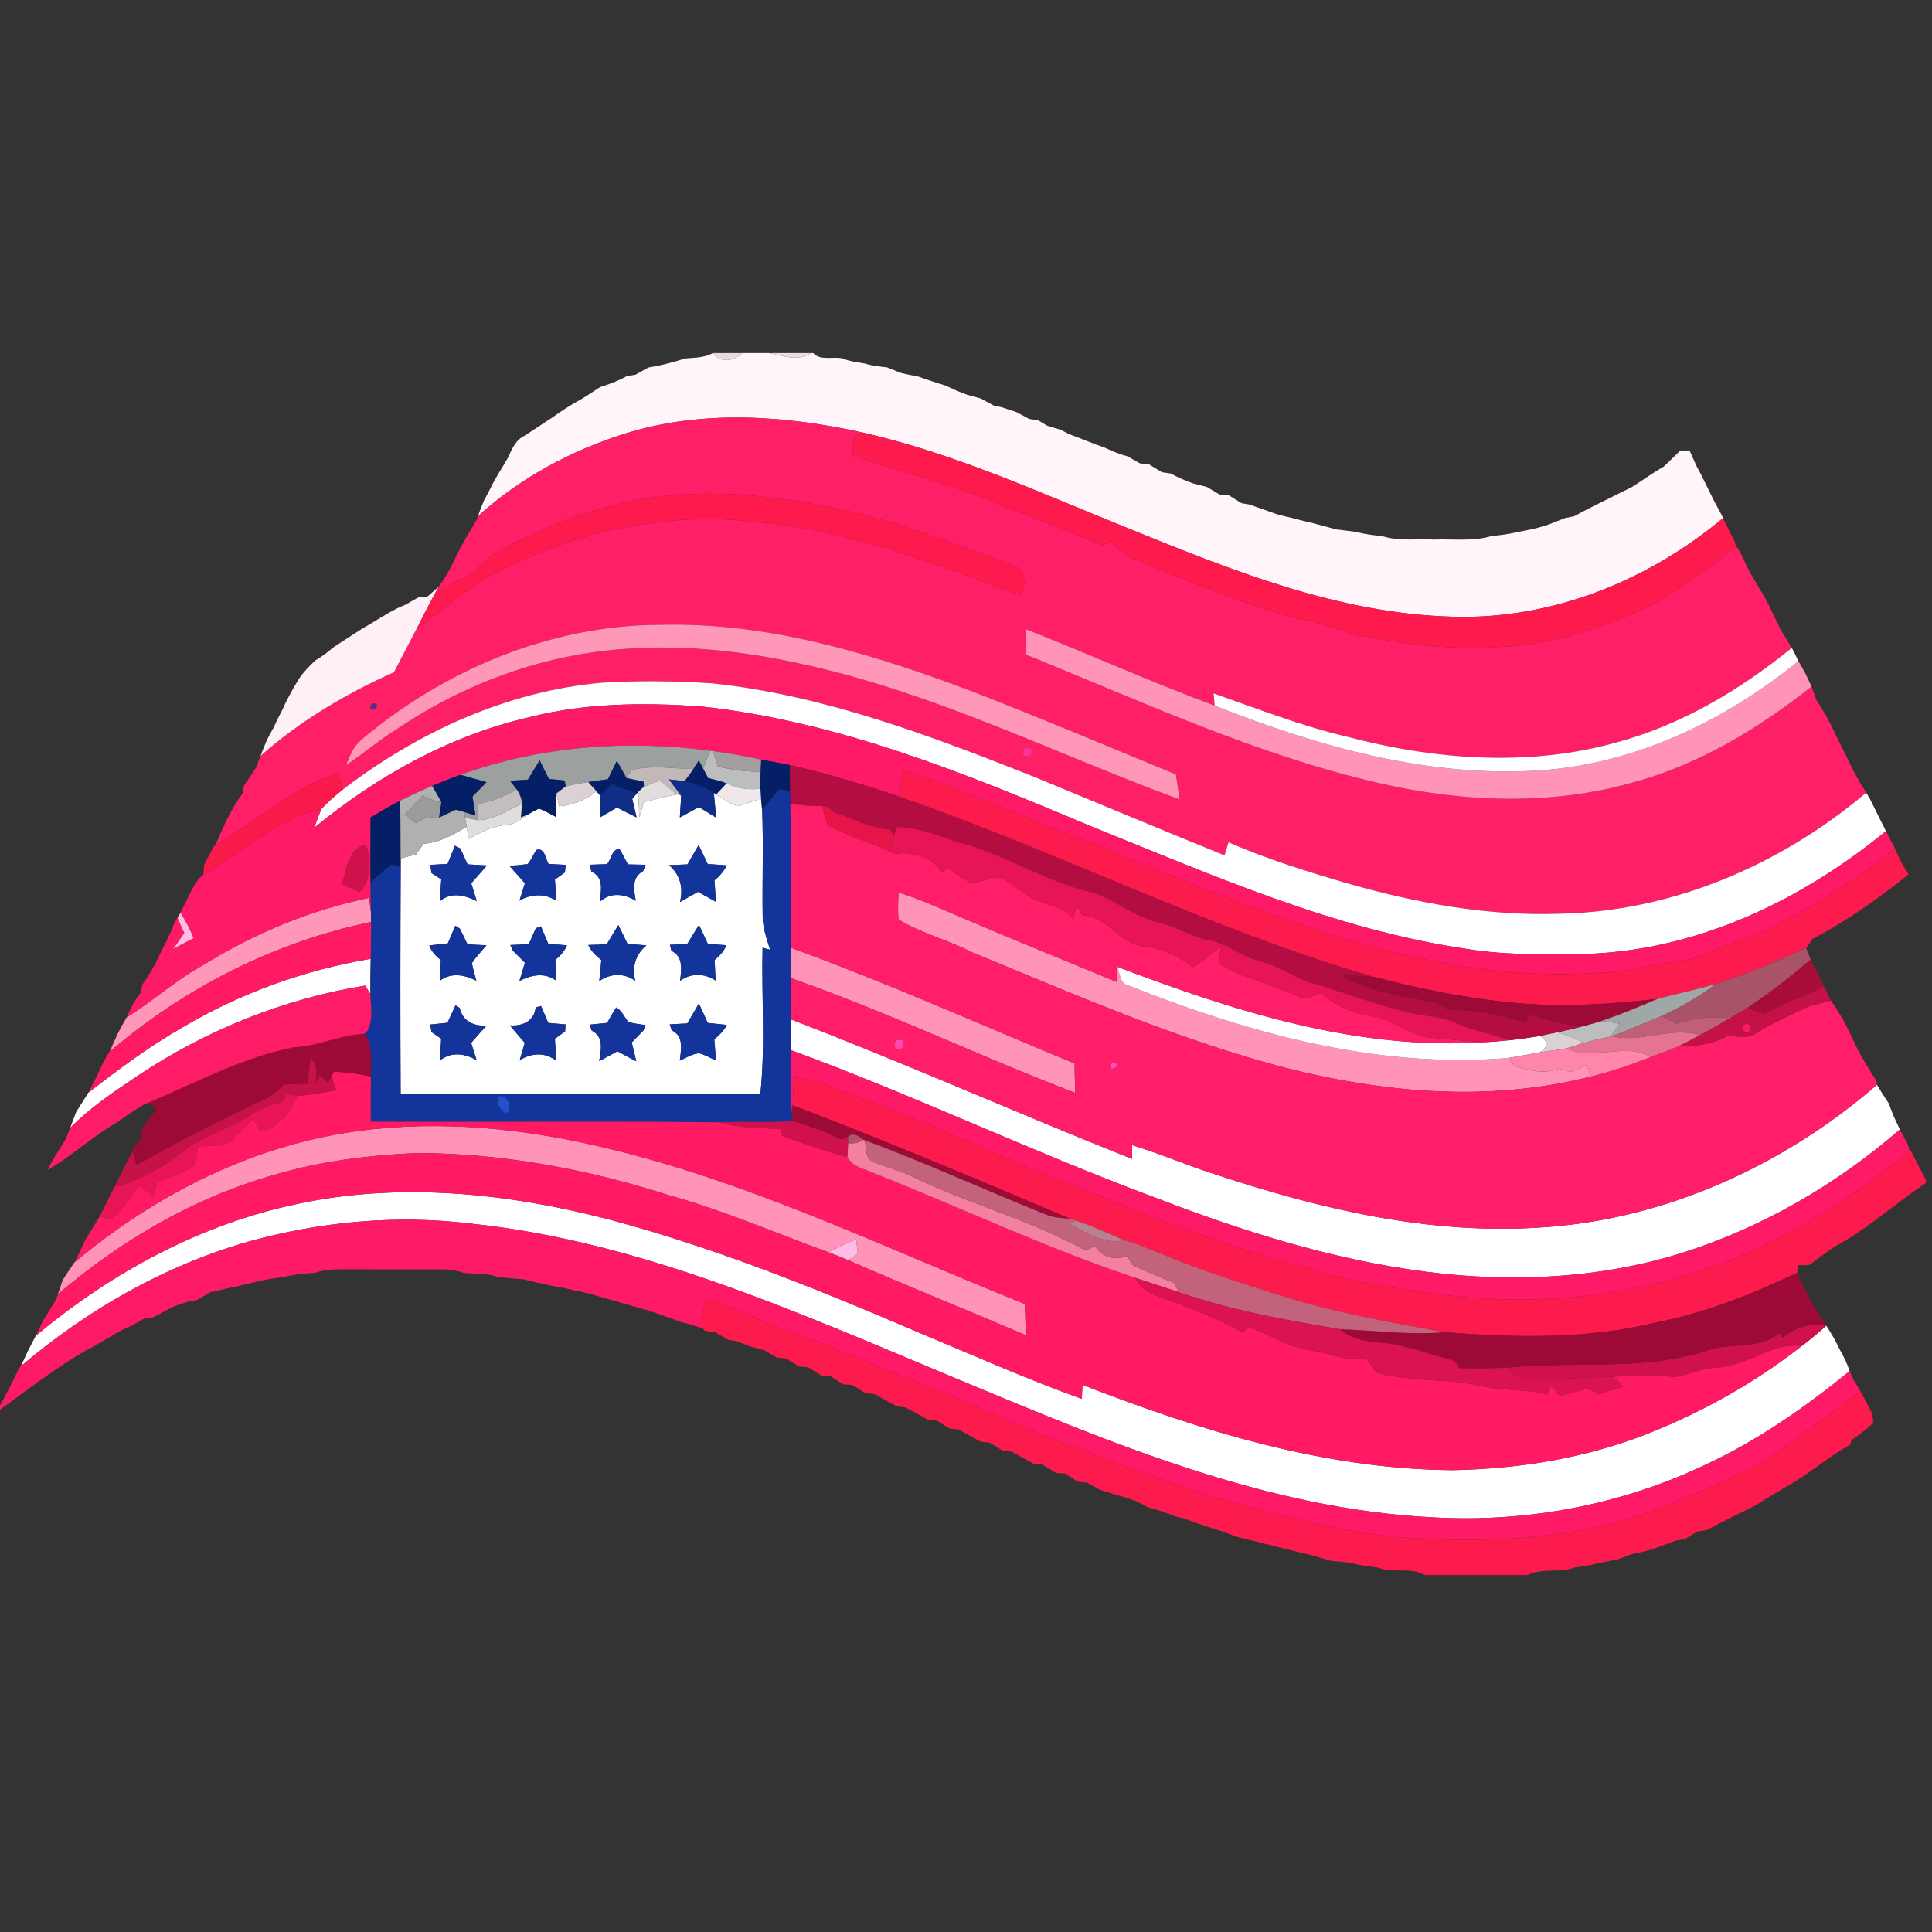 <?xml version="1.0" encoding="UTF-8" standalone="no"?>
<svg
   xmlns:dc="http://purl.org/dc/elements/1.1/"
   xmlns:cc="http://creativecommons.org/ns#"
   xmlns:rdf="http://www.w3.org/1999/02/22-rdf-syntax-ns#"
   xmlns:svg="http://www.w3.org/2000/svg"
   xmlns="http://www.w3.org/2000/svg"
   xmlns:sodipodi="http://sodipodi.sourceforge.net/DTD/sodipodi-0.dtd"
   xmlns:inkscape="http://www.inkscape.org/namespaces/inkscape"
   width="64"
   height="64"
   viewBox="0 0 48 48"
   version="1.1"
   id="svg520"
   sodipodi:docname="baec.svg"
   inkscape:version="0.92.3 (2405546, 2018-03-11)">
  <rect x="0" y="0" width="48" height="48" fill="#333333" stroke="none"/>
  <defs
     id="defs524" />
  <sodipodi:namedview
     pagecolor="#ffffff"
     bordercolor="#666666"
     borderopacity="1"
     objecttolerance="10"
     gridtolerance="10"
     guidetolerance="10"
     inkscape:pageopacity="0"
     inkscape:pageshadow="2"
     inkscape:window-width="1920"
     inkscape:window-height="1017"
     id="namedview522"
     showgrid="false"
     units="px"
     inkscape:pagecheckerboard="true"
     inkscape:zoom="6.5176799"
     inkscape:cx="-26.408902"
     inkscape:cy="-0.8549618"
     inkscape:window-x="-8"
     inkscape:window-y="-8"
     inkscape:window-maximized="1"
     inkscape:current-layer="svg520" />
  <g
     id="#fff5fbff"
     transform="matrix(0.11,0,0,0.11,-5.2499999e-7,8.772)">
    <path
       d="m 161.01,0 v 0 c 1.73,2.37 4.76,1.82 6.65,0 h 5.95 c 3.15,0.53 6.63,2.04 9.57,0 h 0.5 c 1.54,1.8 4.49,0.73 6.61,1.2 1.6,0.7 3.34,0.87 5.04,1.16 1.64,0.52 3.36,0.68 5.07,0.88 0.99,0.42 2,0.83 3.01,1.22 1.33,0.34 2.68,0.59 4.04,0.86 1,0.36 2,0.71 3.02,1.04 1.01,0.34 2.04,0.67 3.07,0.97 1.59,0.77 3.21,1.48 4.88,2.08 1.03,0.3 2.07,0.58 3.11,0.85 0.97,0.53 1.94,1.06 2.91,1.59 0.48,0.11 1.44,0.32 1.92,0.42 1.05,0.37 2.12,0.72 3.19,1.05 0.98,0.52 1.95,1.04 2.92,1.57 0.51,0.07 1.51,0.21 2.01,0.28 0.51,0.31 1.52,0.92 2.02,1.23 1,0.32 2,0.61 3.01,0.9 0.5,0.25 1.51,0.77 2.01,1.03 2.69,0.97 5.32,2.12 8.03,3.04 1.63,0.79 3.31,1.49 5.08,1.94 0.95,0.53 1.89,1.06 2.84,1.6 0.51,0.05 1.52,0.16 2.03,0.21 0.97,0.6 1.95,1.2 2.93,1.79 0.49,0.08 1.48,0.22 1.97,0.29 1.62,0.87 3.3,1.62 5.04,2.23 1.06,0.29 2.13,0.57 3.2,0.83 0.94,0.55 1.87,1.12 2.81,1.68 0.52,0.04 1.56,0.13 2.09,0.17 0.95,0.6 1.9,1.2 2.87,1.79 0.48,0.09 1.46,0.26 1.95,0.35 1.02,0.38 2.04,0.75 3.07,1.09 0.99,0.36 1.99,0.72 2.99,1.06 1.3,0.37 2.63,0.66 3.95,0.97 1.33,0.4 2.69,0.68 4.05,1.01 1.71,0.48 3.44,0.87 5.14,1.41 1.59,0.21 3.19,0.38 4.79,0.6 1.94,0.56 3.97,0.73 5.98,1 3.78,1.11 7.78,0.54 11.67,0.73 4.22,-0.17 8.57,0.45 12.68,-0.74 1.99,-0.26 4,-0.44 5.96,-0.94 1.68,-0.32 3.37,-0.62 5.02,-1.07 0.47,-0.14 1.41,-0.42 1.88,-0.56 1.34,-0.54 2.7,-1.03 4.04,-1.58 0.48,-0.1 1.46,-0.28 1.95,-0.37 1.34,-0.74 2.7,-1.45 4.07,-2.14 2,-0.99 4,-1.99 6.01,-2.99 0.95,-0.47 1.9,-0.94 2.87,-1.41 2.42,-1.52 4.73,-3.21 7.22,-4.62 1.29,-1.21 2.57,-2.44 3.82,-3.69 0.52,-0.01 1.57,-0.01 2.09,-0.01 0.52,1.21 1.07,2.41 1.62,3.62 0.26,0.49 0.79,1.48 1.05,1.98 0.25,0.5 0.75,1.51 1,2.02 0.67,1.32 1.32,2.64 1.97,3.98 0.51,0.96 1.03,1.92 1.56,2.88 0.09,0.2 0.26,0.6 0.34,0.8 C 372.17,51.5 350.28,60.27 327.97,59.54 302.25,58.84 278.01,49 254.5,39.45 234.98,31.59 215.7,22.72 195.1,18.01 c -17.65,-3.94 -36.37,-5.28 -53.86,0.16 -12.19,3.82 -23.8,10.04 -33.27,18.65 0.1,-0.3 0.31,-0.88 0.41,-1.18 0.22,-0.55 0.66,-1.67 0.88,-2.22 0.49,-0.94 0.97,-1.87 1.47,-2.79 1.15,-2.44 2.67,-4.66 4.01,-7 0.86,-1.93 1.74,-4.03 3.77,-4.98 2.03,-1.29 4.01,-2.66 6.03,-3.96 0.98,-0.69 1.97,-1.37 2.98,-2.03 1.29,-0.84 2.61,-1.63 3.97,-2.37 1.37,-0.82 2.68,-1.75 4.04,-2.6 2.08,-0.65 4.13,-1.42 6.04,-2.48 0.49,-0.08 1.47,-0.24 1.96,-0.32 0.96,-0.54 1.93,-1.08 2.9,-1.62 1.4,-0.22 2.8,-0.51 4.18,-0.86 1.36,-0.35 2.72,-0.72 4.06,-1.18 2.14,-0.2 4.39,-0.13 6.34,-1.23 z"
       id="path269"
       inkscape:connector-curvature="0"
       style="opacity:1;fill:#fff5fb" />
  </g>
  <g
     id="#e6dbdeff"
     transform="matrix(0.11,0,0,0.11,-5.2499999e-7,8.772)">
    <path
       d="m 161.01,0 h 6.65 c -1.89,1.82 -4.92,2.37 -6.65,0 z"
       id="path272"
       inkscape:connector-curvature="0"
       style="opacity:1;fill:#e6dbde" />
  </g>
  <g
     id="#eadfe2ff"
     transform="matrix(0.11,0,0,0.11,-5.2499999e-7,8.772)">
    <path
       d="m 173.61,0 h 9.57 c -2.94,2.04 -6.42,0.53 -9.57,0 z"
       id="path275"
       inkscape:connector-curvature="0"
       style="opacity:1;fill:#eadfe2" />
  </g>
  <g
     id="#ff1f67ff"
     transform="matrix(0.11,0,0,0.11,-5.2499999e-7,8.772)">
    <path
       d="m 141.24,18.17 c 17.49,-5.44 36.21,-4.1 53.86,-0.16 -0.49,0.11 -1.48,0.32 -1.98,0.43 -0.29,1.57 -0.64,3.17 -0.44,4.78 9.07,3.12 18.45,5.3 27.44,8.7 9.66,3.91 19.4,7.62 29.07,11.49 0.6,-0.35 1.2,-0.69 1.8,-1.03 1.2,1.3 2.27,2.86 3.97,3.57 12.73,5.22 25.44,10.72 38.78,14.21 4.96,0.44 9.36,3.02 14.25,3.77 10.24,1.86 20.68,3.3 31.09,2.42 12.6,-0.59 24.7,-4.86 35.89,-10.45 5.93,-3.76 11.68,-7.83 17.24,-12.12 l 0.42,0.49 c 0.74,1.37 1.39,2.78 2.06,4.19 1.43,2.75 3.18,5.33 4.63,8.07 0.78,1.65 1.57,3.29 2.35,4.94 0.94,1.74 1.97,3.43 3.03,5.11 -11.67,9.48 -24.91,17.39 -39.52,21.33 -20.04,5.64 -41.39,3.92 -61.3,-1.36 -10.18,-2.42 -19.93,-6.24 -29.78,-9.69 0.06,0.69 0.19,2.08 0.25,2.77 -14.34,-5.33 -28.31,-11.61 -42.54,-17.23 -0.07,1.88 -0.14,3.77 -0.21,5.66 26.09,10.55 51.81,22.53 79.33,28.95 19,4.43 39.17,5.34 58.07,-0.08 14.84,-4.03 28.16,-12.15 40.15,-21.59 0.4,1.04 0.79,2.08 1.17,3.13 1.1,1.64 2.09,3.33 3,5.08 0.46,0.96 0.93,1.92 1.41,2.89 0.5,1.04 1.02,2.07 1.54,3.12 0.82,1.62 1.62,3.26 2.42,4.9 0.87,1.64 1.8,3.26 2.81,4.83 -19.32,16.35 -43.98,26.93 -69.46,27.34 -15.97,0.54 -31.85,-2.37 -47.16,-6.7 -9.27,-2.71 -18.54,-5.55 -27.39,-9.43 -0.24,0.74 -0.7,2.21 -0.93,2.94 C 262.3,107.65 248.1,101.72 233.89,95.83 210.36,86.49 186.33,77.33 160.99,74.6 152.66,74.04 144.27,73.94 135.93,74.45 114.57,76.34 94.4,85.6 77.5,98.53 c -0.46,-1.2 -0.91,-2.4 -1.36,-3.61 -10.25,3.37 -18.22,10.94 -27.46,16.17 0.8,-1.92 1.67,-3.8 2.53,-5.69 1.09,-2.08 2.22,-4.15 3.65,-6.02 0.06,-0.45 0.19,-1.34 0.26,-1.79 0.96,-1.28 1.84,-2.61 2.72,-3.94 0.32,-0.91 0.66,-1.8 1.02,-2.69 8.89,-7.9 19.28,-14.01 30.11,-18.87 1.72,-3.31 3.48,-6.6 5.17,-9.93 7,-4.67 13.06,-10.86 20.99,-14.05 17.21,-8.48 36.84,-12.22 55.94,-9.95 20.64,1.75 40.04,9.51 59.33,16.48 1.58,-1.87 1.17,-5.7 -1.39,-6.59 -11.06,-4.21 -22.21,-8.29 -33.61,-11.5 -19.32,-4.52 -39.94,-7.34 -59.3,-1.49 -7.99,2.04 -15.46,5.6 -22.81,9.26 -2.67,1.33 -4.51,3.76 -6.85,5.52 -2.65,1.58 -5.57,2.66 -8.16,4.34 l 0.76,-1.39 c 1.75,-2.24 3.05,-4.79 4.22,-7.37 1.31,-2.7 2.95,-5.21 4.43,-7.81 l 0.28,-0.79 c 9.47,-8.61 21.08,-14.83 33.27,-18.65 M 253.13,55.2 c 0.49,0.52 0.49,0.52 0,0 M 81.46,87.46 c -1.68,1.47 -2.47,3.61 -3.32,5.62 4,-2.63 7.59,-5.81 11.7,-8.28 12.08,-8.15 25.77,-13.91 40.11,-16.57 17.57,-3.24 35.71,-1.62 53.01,2.41 29,6.55 55.74,19.97 83.48,30.19 -0.28,-1.9 -0.56,-3.78 -0.85,-5.67 C 251.06,89.15 236.55,83.08 221.91,77.31 198.65,68.37 174.19,60.69 148.99,61.37 124.25,61.46 100.2,71.59 81.46,87.46 m 2.55,-8.38 c -1.63,2.97 3.31,0.24 0,0 M 231.15,89.3 c -0.48,1.61 0.09,2.16 1.73,1.62 0.47,-1.62 -0.1,-2.16 -1.73,-1.62 z"
       id="path278"
       inkscape:connector-curvature="0"
       style="opacity:1;fill:#ff1f67" />
  </g>
  <g
     id="#fe1a4dff"
     transform="matrix(0.11,0,0,0.11,-5.2499999e-7,8.772)">
    <path
       d="m 193.12,18.44 c 0.5,-0.11 1.49,-0.32 1.98,-0.43 20.6,4.71 39.88,13.58 59.4,21.44 23.51,9.55 47.75,19.39 73.47,20.09 22.31,0.73 44.2,-8.04 61.18,-22.26 0.84,1.76 1.77,3.48 2.6,5.24 0.12,0.32 0.35,0.95 0.46,1.26 -5.56,4.29 -11.31,8.36 -17.24,12.12 -11.19,5.59 -23.29,9.86 -35.89,10.45 -10.41,0.88 -20.85,-0.56 -31.09,-2.42 -4.89,-0.75 -9.29,-3.33 -14.25,-3.77 -13.34,-3.49 -26.05,-8.99 -38.78,-14.21 -1.7,-0.71 -2.77,-2.27 -3.97,-3.57 -0.6,0.34 -1.2,0.68 -1.8,1.03 -9.67,-3.87 -19.41,-7.58 -29.07,-11.49 -8.99,-3.4 -18.37,-5.58 -27.44,-8.7 -0.2,-1.61 0.15,-3.21 0.44,-4.78 z"
       id="path281"
       inkscape:connector-curvature="0"
       style="opacity:1;fill:#fe1a4d" />
  </g>
  <g
     id="#ff1a4dff"
     transform="matrix(0.11,0,0,0.11,-5.2499999e-7,8.772)">
    <path
       d="m 136.1,35.06 c 19.36,-5.85 39.98,-3.03 59.3,1.49 11.4,3.21 22.55,7.29 33.61,11.5 2.56,0.89 2.97,4.72 1.39,6.59 -19.29,-6.97 -38.69,-14.73 -59.33,-16.48 -19.1,-2.27 -38.73,1.47 -55.94,9.95 -7.93,3.19 -13.99,9.38 -20.99,14.05 1.33,-2.68 2.7,-5.35 4.14,-7.98 2.59,-1.68 5.51,-2.76 8.16,-4.34 2.34,-1.76 4.18,-4.19 6.85,-5.52 7.35,-3.66 14.82,-7.22 22.81,-9.26 z"
       id="path284"
       inkscape:connector-curvature="0"
       style="opacity:1;fill:#ff1a4d" />
  </g>
  <g
     id="#ffeff6ff"
     transform="matrix(0.11,0,0,0.11,-5.2499999e-7,8.772)">
    <path
       d="m 96.58,54.97 c 0.82,-0.73 1.64,-1.45 2.46,-2.18 l -0.76,1.39 c -1.44,2.63 -2.81,5.3 -4.14,7.98 -1.69,3.33 -3.45,6.62 -5.17,9.93 -10.83,4.86 -21.22,10.97 -30.11,18.87 0.12,-0.33 0.37,-0.99 0.5,-1.31 0.23,-0.56 0.68,-1.67 0.91,-2.23 0.47,-0.94 0.97,-1.86 1.5,-2.78 0.24,-0.5 0.71,-1.52 0.95,-2.03 0.26,-0.49 0.77,-1.49 1.03,-1.99 0.24,-0.51 0.72,-1.52 0.95,-2.03 0.9,-1.74 1.85,-3.46 2.9,-5.13 1.06,-1.53 2.35,-2.88 3.72,-4.12 1.5,-0.83 2.83,-1.92 4.15,-3.01 2.68,-1.66 5.25,-3.52 8.01,-5.06 2.02,-1.21 4.01,-2.48 6.11,-3.57 0.51,-0.22 1.54,-0.68 2.05,-0.9 0.98,-0.55 1.96,-1.11 2.94,-1.67 0.5,-0.04 1.5,-0.12 2,-0.16 z"
       id="path287"
       inkscape:connector-curvature="0"
       style="opacity:1;fill:#ffeff6" />
  </g>
  <g
     id="#ff43b5ff"
     transform="matrix(0.11,0,0,0.11,-5.2499999e-7,8.772)">
    <path
       d="m 253.13,55.2 c 0.49,0.52 0.49,0.52 0,0 z"
       id="path290"
       inkscape:connector-curvature="0"
       style="opacity:1;fill:#ff43b5" />
  </g>
  <g
     id="#ff97b9ff"
     transform="matrix(0.11,0,0,0.11,-5.2499999e-7,8.772)">
    <path
       d="m 81.46,87.46 c 18.74,-15.87 42.79,-26 67.53,-26.09 25.2,-0.68 49.66,7 72.92,15.94 14.64,5.77 29.15,11.84 43.68,17.85 0.29,1.89 0.57,3.77 0.85,5.67 -27.74,-10.22 -54.48,-23.64 -83.48,-30.19 -17.3,-4.03 -35.44,-5.65 -53.01,-2.41 -14.34,2.66 -28.03,8.42 -40.11,16.57 -4.11,2.47 -7.7,5.65 -11.7,8.28 0.85,-2.01 1.64,-4.15 3.32,-5.62 z"
       id="path293"
       inkscape:connector-curvature="0"
       style="opacity:1;fill:#ff97b9" />
    <path
       d="m 46.14,138.08 c 11.45,-7.1 24.03,-12.28 37.23,-15.04 0.15,1.04 0.28,2.08 0.4,3.13 0.01,0.58 0.04,1.74 0.05,2.32 -21.79,4.53 -42.19,14.87 -59.06,29.33 0.61,-1.44 1.25,-2.85 1.91,-4.26 0.62,-1.18 1.25,-2.35 1.92,-3.5 6.02,-3.76 11.29,-8.59 17.55,-11.98 z"
       id="path295"
       inkscape:connector-curvature="0"
       style="opacity:1;fill:#ff97b9" />
  </g>
  <g
     id="#ff94b8ff"
     transform="matrix(0.11,0,0,0.11,-5.2499999e-7,8.772)">
    <path
       d="m 231.81,62.4 c 14.23,5.62 28.2,11.9 42.54,17.23 23.33,9.24 48.34,16.34 73.67,14.61 21.49,-1.51 41.59,-11.23 58.16,-24.65 l 0.42,0.68 c 0.3,0.53 0.89,1.59 1.18,2.12 0.25,0.54 0.76,1.61 1.01,2.14 0.09,0.2 0.27,0.6 0.36,0.81 -11.99,9.44 -25.31,17.56 -40.15,21.59 -18.9,5.42 -39.07,4.51 -58.07,0.08 -27.52,-6.42 -53.24,-18.4 -79.33,-28.95 0.07,-1.89 0.14,-3.78 0.21,-5.66 z"
       id="path298"
       inkscape:connector-curvature="0"
       style="opacity:1;fill:#ff94b8" />
    <path
       d="m 202.93,121.83 c 5.04,1.53 9.8,3.79 14.65,5.81 11.46,4.95 23.06,9.57 34.59,14.38 0.03,-1.14 0.05,-2.29 0.08,-3.44 0.74,1.25 0.57,3.37 2.05,4.04 27.33,10.87 56.62,19.08 86.31,16.6 0.38,0.46 1.12,1.37 1.5,1.82 3.25,1.04 6.75,1.87 10.06,0.56 0.87,0.25 1.74,0.51 2.62,0.78 1.14,-0.53 2.29,-1.05 3.44,-1.58 0.3,0.65 0.89,1.93 1.19,2.57 -27.47,7.03 -56.45,2.64 -83.02,-6.01 -19.39,-6.17 -38.08,-14.33 -56.89,-22.03 -5.38,-2.78 -11.39,-4.24 -16.56,-7.38 -0.21,-2.03 -0.08,-4.08 -0.02,-6.12 z"
       id="path300"
       inkscape:connector-curvature="0"
       style="opacity:1;fill:#ff94b8" />
    <path
       d="m 178.57,134.3 c 21.7,7.89 42.8,17.33 64.13,26.15 0.04,2.22 0.09,4.43 0.14,6.64 -21.58,-8.26 -42.45,-18.3 -64.28,-25.94 -0.02,-2.29 -0.02,-4.57 0.01,-6.85 z"
       id="path302"
       inkscape:connector-curvature="0"
       style="opacity:1;fill:#ff94b8" />
    <path
       d="m 74.03,176.85 c 18.48,-3.66 37.63,-2.6 56.01,1.18 35.45,7.24 68.07,23.38 101.43,36.75 0.08,2.35 0.16,4.7 0.23,7.05 -13.36,-5.72 -26.86,-11.13 -40.17,-16.97 0.55,-0.33 1.65,-1.01 2.2,-1.35 -0.12,-1.13 -0.23,-2.25 -0.35,-3.38 -2.13,0.93 -4.23,1.91 -6.3,2.95 -12.07,-4.38 -23.88,-9.53 -36.28,-12.96 -18.36,-5.86 -37.54,-9.4 -56.85,-9.44 -10.89,0.53 -21.83,1.85 -32.29,5.02 -17.96,5.1 -34.41,14.78 -48.56,26.84 l 0.29,-0.92 c 0.2,-0.57 0.58,-1.71 0.78,-2.28 0.85,-1.35 1.75,-2.68 2.67,-3.98 16.47,-13.78 36.02,-24.29 57.19,-28.51 z"
       id="path304"
       inkscape:connector-curvature="0"
       style="opacity:1;fill:#ff94b8" />
  </g>
  <g
     id="#ffffffff"
     transform="matrix(0.11,0,0,0.11,-5.2499999e-7,8.772)">
    <path
       d="m 365.18,87.91 c 14.61,-3.94 27.85,-11.85 39.52,-21.33 0.53,0.98 1.03,1.99 1.48,3.01 -16.57,13.42 -36.67,23.14 -58.16,24.65 -25.33,1.73 -50.34,-5.37 -73.67,-14.61 -0.06,-0.69 -0.19,-2.08 -0.25,-2.77 9.85,3.45 19.6,7.27 29.78,9.69 19.91,5.28 41.26,7 61.3,1.36 z"
       id="path307"
       inkscape:connector-curvature="0"
       style="opacity:1;fill:#ffffff" />
    <path
       d="m 77.5,98.53 c 16.9,-12.93 37.07,-22.19 58.43,-24.08 8.34,-0.51 16.73,-0.41 25.06,0.15 25.34,2.73 49.37,11.89 72.9,21.23 14.21,5.89 28.41,11.82 42.67,17.61 0.23,-0.73 0.69,-2.2 0.93,-2.94 8.85,3.88 18.12,6.72 27.39,9.43 15.31,4.33 31.19,7.24 47.16,6.7 25.48,-0.41 50.14,-10.99 69.46,-27.34 0.2,0.32 0.59,0.98 0.79,1.3 0.66,1.34 1.32,2.67 1.98,4.01 0.57,1.12 1.13,2.24 1.69,3.36 -18.89,15.54 -42.19,26.7 -66.92,27.72 -9.32,0.08 -18.72,0.43 -27.95,-1.13 -29.46,-4.34 -56.91,-16.48 -84.32,-27.52 -28.5,-12.02 -57.67,-23.97 -88.7,-27.24 -12.73,-0.86 -25.68,-0.77 -38.13,2.36 -18.11,4.11 -34.72,13.32 -48.98,25.08 0.52,-1.43 1.05,-2.86 1.63,-4.26 1.5,-1.63 3.17,-3.08 4.91,-4.44 z"
       id="path309"
       inkscape:connector-curvature="0"
       style="opacity:1;fill:#ffffff" />
    <path
       d="m 125.53,104.74 c 0.02,-1.76 0,-3.52 0.14,-5.27 0.16,0.73 0.49,2.18 0.65,2.9 3.08,-0.34 6,-1.42 8.42,-3.38 0.21,0.25 0.64,0.74 0.85,0.99 0.01,1.64 -0.09,3.28 -0.15,4.93 1.3,-0.76 2.6,-1.51 3.9,-2.26 1.47,0.75 2.95,1.49 4.43,2.22 -0.31,-1.4 -0.63,-2.79 -0.97,-4.17 0.25,-0.31 0.76,-0.92 1.01,-1.23 l 0.34,-0.36 c 0.07,1.93 0.16,3.87 0.26,5.81 0.33,-1.17 0.66,-2.34 0.99,-3.5 2.48,-0.61 4.96,-1.25 7.46,-1.76 0.25,0.08 0.75,0.23 1,0.31 -0.1,1.63 -0.2,3.27 -0.31,4.91 1.44,-0.78 2.87,-1.56 4.31,-2.34 1.29,0.8 2.58,1.59 3.89,2.38 -0.16,-1.87 -0.33,-3.74 -0.52,-5.6 l 0.55,0.35 c 1.66,0.98 3.21,2.48 5.24,2.54 1.35,-0.37 2.66,-0.89 4,-1.31 0.22,0 0.67,-0.01 0.89,-0.01 l 0.11,1.03 0.12,1.25 c 0.32,7.95 0,15.9 0.12,23.85 -0.04,2.68 0.88,5.21 1.68,7.73 -0.43,-0.11 -1.27,-0.32 -1.7,-0.43 -0.27,11.01 0.67,22.09 -0.51,33.04 -27.08,-0.22 -54.16,-0.02 -81.24,-0.07 -0.1,-17.08 -0.07,-34.16 0.01,-51.23 0,-0.49 -0.01,-1.46 -0.01,-1.94 1.16,-0.3 2.32,-0.59 3.48,-0.88 0.57,-0.81 1.15,-1.61 1.72,-2.42 3.58,-0.24 6.72,-2.04 9.72,-3.86 0.12,0.69 0.35,2.05 0.47,2.74 2.59,-1.35 5.21,-2.86 8.19,-3.08 1.97,-0.07 3.55,-1.24 5.07,-2.36 0.84,-0.5 1.7,-0.96 2.58,-1.38 1.34,0.46 2.54,1.23 3.81,1.86 m -22.78,6.52 c -0.55,1.37 -1.11,2.74 -1.66,4.12 -1.3,0.07 -2.61,0.15 -3.91,0.22 0.07,0.47 0.22,1.4 0.29,1.86 0.55,0.35 1.65,1.05 2.2,1.4 -0.11,1.65 -0.24,3.31 -0.37,4.97 2.59,-2.18 5.62,-1.43 8.39,-0.05 -0.41,-1.34 -0.83,-2.68 -1.25,-4.02 1.19,-1.34 2.37,-2.68 3.55,-4.03 -1.46,-0.09 -2.92,-0.17 -4.38,-0.25 -0.55,-1.2 -1.1,-2.39 -1.64,-3.59 -0.3,-0.16 -0.91,-0.47 -1.22,-0.63 m 52.52,4.23 c -1.4,0.05 -2.78,0.11 -4.17,0.17 2.53,2.16 3.29,5.12 2.48,8.32 1.35,-0.77 2.72,-1.52 4.07,-2.3 1.36,0.75 2.72,1.51 4.08,2.27 -0.13,-1.62 -0.26,-3.23 -0.36,-4.85 1.13,-0.95 2.15,-2.03 2.76,-3.4 -1.43,-0.1 -2.86,-0.2 -4.28,-0.3 -0.69,-1.44 -1.37,-2.87 -2.05,-4.3 -0.85,1.46 -1.69,2.93 -2.53,4.39 m -34.15,-3.26 c -0.65,1.06 -1.15,2.22 -1.94,3.18 -1.37,0.2 -2.74,0.33 -4.12,0.4 1.17,1.31 2.34,2.62 3.5,3.95 -0.31,0.98 -0.93,2.93 -1.24,3.91 2.72,-1.54 5.74,-1.68 8.38,0.05 -0.12,-1.61 -0.25,-3.21 -0.37,-4.8 0.56,-0.41 1.69,-1.21 2.26,-1.62 0.05,-0.43 0.14,-1.28 0.19,-1.71 -1.29,-0.06 -2.58,-0.12 -3.87,-0.2 -0.69,-1.09 -0.89,-3.86 -2.79,-3.16 m 15.98,3.2 c -1.3,0.05 -2.59,0.1 -3.88,0.14 0.08,0.38 0.25,1.15 0.34,1.53 2.9,1.3 2.18,4.28 1.89,6.86 2.43,-2.24 5.52,-1.86 8.15,-0.25 -0.42,-2.5 -0.99,-5.28 1.66,-6.7 0.14,-0.35 0.42,-1.07 0.56,-1.43 -1.34,-0.03 -2.68,-0.06 -4.01,-0.09 -0.61,-1.16 -1.18,-2.35 -1.88,-3.46 -1.73,-0.09 -1.86,2.38 -2.83,3.4 m -34.26,13.91 c -0.57,1.32 -1.14,2.65 -1.69,3.98 -1.4,0.15 -2.79,0.31 -4.19,0.47 0.48,1.37 1.46,2.41 2.6,3.29 -0.05,1.57 -0.15,3.14 -0.24,4.71 2.59,-1.97 5.56,-1.38 8.28,-0.03 -0.36,-1.31 -0.75,-2.63 -1.02,-3.97 0.97,-1.44 2.18,-2.71 3.3,-4.03 -1.43,-0.08 -2.86,-0.15 -4.28,-0.21 -0.58,-1.18 -1.16,-2.36 -1.72,-3.54 -0.26,-0.17 -0.78,-0.51 -1.04,-0.67 m 18.18,0.57 c -0.52,1.21 -1.06,2.41 -1.59,3.61 -1.39,0.06 -2.78,0.12 -4.17,0.18 0.14,0.32 0.43,0.95 0.57,1.27 0.92,0.9 1.83,1.81 2.73,2.73 -0.42,1.36 -0.84,2.73 -1.24,4.11 2.76,-1.38 5.71,-2 8.36,-0.03 -0.1,-1.57 -0.19,-3.14 -0.24,-4.72 1.08,-0.92 2.08,-1.95 2.62,-3.29 -1.41,-0.13 -2.82,-0.25 -4.23,-0.37 -0.55,-1.31 -1.11,-2.62 -1.66,-3.92 -0.29,0.1 -0.87,0.32 -1.15,0.43 m 16.01,3.64 c -1.39,0.04 -2.77,0.09 -4.16,0.14 0.62,1.42 1.76,2.44 2.94,3.4 -0.13,1.59 -0.29,3.17 -0.46,4.76 2.53,-1.76 5.6,-1.92 8.14,-0.04 -0.8,-3.12 0.05,-5.98 2.52,-8.04 -1.42,-0.11 -2.84,-0.21 -4.26,-0.32 -0.7,-1.42 -1.4,-2.84 -2.09,-4.26 -0.89,1.44 -1.76,2.9 -2.63,4.36 m 18.17,-0.05 c -1.3,0.05 -2.6,0.1 -3.89,0.14 0.08,0.34 0.25,1.02 0.34,1.36 2.75,1.31 2.24,4.29 1.96,6.79 2.51,-1.83 5.51,-1.73 8.04,-0.06 -0.09,-1.55 -0.18,-3.11 -0.24,-4.67 1.13,-0.9 2.11,-1.97 2.66,-3.32 -1.4,-0.1 -2.8,-0.2 -4.19,-0.29 -0.67,-1.43 -1.33,-2.87 -2,-4.29 -0.91,1.43 -1.8,2.88 -2.68,4.34 m -52.31,13.81 c -0.61,1.31 -1.23,2.62 -1.83,3.94 -1.3,0.14 -2.59,0.27 -3.88,0.41 0.07,0.43 0.21,1.27 0.28,1.7 0.55,0.37 1.65,1.12 2.19,1.5 -0.1,1.64 -0.2,3.28 -0.3,4.93 2.54,-2.04 5.61,-1.64 8.3,-0.08 -0.31,-0.98 -0.92,-2.93 -1.23,-3.91 1.14,-1.32 2.3,-2.62 3.45,-3.91 -2.85,0.19 -5.42,-1.02 -6.03,-3.98 -0.24,-0.15 -0.71,-0.45 -0.95,-0.6 m 18.1,0.47 c -0.31,3.1 -2.99,4.29 -5.84,4.07 1.1,1.33 2.24,2.62 3.37,3.92 -0.29,0.98 -0.86,2.95 -1.14,3.93 2.72,-1.65 5.71,-1.84 8.28,0.14 -0.11,-1.66 -0.22,-3.32 -0.33,-4.97 0.58,-0.42 1.73,-1.25 2.31,-1.67 0.02,-0.39 0.07,-1.18 0.1,-1.57 -1.31,-0.11 -2.61,-0.22 -3.9,-0.34 -0.55,-1.27 -1.1,-2.55 -1.64,-3.82 -0.3,0.08 -0.91,0.23 -1.21,0.31 m 34.24,3.62 c -1.33,0.07 -2.65,0.14 -3.97,0.22 0.11,0.33 0.33,1 0.45,1.34 2.81,1.34 2.12,4.3 1.83,6.84 1.41,-0.6 2.75,-1.51 4.31,-1.66 1.38,0.31 2.61,1.08 3.89,1.66 -0.14,-1.59 -0.29,-3.19 -0.4,-4.78 1.1,-0.95 2.17,-1.96 2.83,-3.28 -1.44,-0.16 -2.88,-0.31 -4.32,-0.45 -0.67,-1.47 -1.34,-2.94 -1.99,-4.4 -0.88,1.5 -1.75,3.01 -2.63,4.51 m -18.11,-0.11 c -1.31,0.13 -2.61,0.26 -3.91,0.39 0.1,0.33 0.32,1 0.42,1.33 2.83,1.44 2.11,4.35 1.7,6.92 1.38,-0.74 2.75,-1.48 4.13,-2.23 1.4,0.77 2.82,1.52 4.25,2.26 -0.32,-1.42 -0.66,-2.84 -1.02,-4.25 0.87,-0.93 1.76,-1.83 2.66,-2.73 0.11,-0.3 0.33,-0.9 0.44,-1.2 -1.27,-0.16 -2.53,-0.37 -3.78,-0.64 -1,-1.06 -1.5,-2.63 -2.83,-3.34 -0.74,1.13 -1.39,2.31 -2.06,3.49 z"
       id="path311"
       inkscape:connector-curvature="0"
       style="opacity:1;fill:#ffffff" />
    <path
       d="m 41.27,152.26 c 13.05,-7.71 27.52,-12.94 42.46,-15.45 -0.03,2.65 -0.09,5.29 -0.08,7.95 -0.38,-0.64 -0.77,-1.27 -1.16,-1.9 -18.36,2.97 -35.97,10.06 -51.42,20.39 -5.31,3.57 -10.71,7.14 -15.21,11.74 0.12,-0.34 0.37,-1.01 0.5,-1.35 0.21,-0.56 0.63,-1.67 0.84,-2.23 0.92,-1.49 1.89,-2.94 2.81,-4.42 6.83,-5.26 13.76,-10.44 21.26,-14.73 z"
       id="path313"
       inkscape:connector-curvature="0"
       style="opacity:1;fill:#ffffff" />
    <path
       d="m 252.25,138.58 c 26.47,10.05 54.34,18.98 83.03,17.06 1.86,-0.07 3.72,-0.25 5.58,-0.44 2.34,-0.23 4.66,-0.59 6.99,-0.96 2.02,1.22 1.75,2.57 -0.07,3.7 -2.39,0.43 -4.77,0.89 -7.17,1.28 -29.69,2.48 -58.98,-5.73 -86.31,-16.6 -1.48,-0.67 -1.31,-2.79 -2.05,-4.04 z"
       id="path315"
       inkscape:connector-curvature="0"
       style="opacity:1;fill:#ffffff" />
    <path
       d="m 178.59,157.42 c -0.01,-2.32 -0.02,-4.64 -0.01,-6.95 25.92,9.95 51.3,21.27 77.1,31.54 0,-0.78 0.01,-2.33 0.01,-3.11 6.54,1.96 12.79,4.76 19.32,6.76 23.19,7.69 47.53,13.37 72.11,11.88 28.37,-1.53 55.47,-13.79 76.81,-32.27 0.87,1.44 1.76,2.87 2.71,4.26 0.56,1.73 1.3,3.4 2.1,5.04 0.08,0.2 0.26,0.6 0.35,0.8 -14.31,12.42 -31.11,22.16 -49.21,27.87 -21.25,6.67 -44.11,6.87 -65.92,3.02 -18.51,-3.2 -36.44,-9.1 -53.93,-15.84 -27.44,-10.27 -53.92,-22.93 -81.44,-33 z"
       id="path317"
       inkscape:connector-curvature="0"
       style="opacity:1;fill:#ffffff" />
    <path
       d="m 67.14,192.18 c 23.14,-4.98 47.2,-2.47 69.93,3.37 24.29,6.44 47.65,15.87 70.7,25.78 12.14,5.06 24.17,10.44 36.56,14.87 0.04,-0.79 0.12,-2.37 0.16,-3.16 26.69,10.36 54.65,19.05 83.54,19.26 15.04,-0.26 30.14,-2.72 44.18,-8.25 12.43,-4.94 24.23,-11.55 34.76,-19.8 1.9,-1.45 3.75,-2.97 5.52,-4.57 1.04,1.57 1.97,3.21 2.79,4.91 0.51,0.92 1,1.86 1.47,2.81 0.39,0.82 0.73,1.66 1.01,2.54 -10.07,8.18 -20.8,15.7 -32.61,21.16 -18.94,9.02 -40.21,13.04 -61.12,11.89 -37.89,-1.82 -73.29,-16.89 -107.84,-31.28 -35.55,-14.8 -71.39,-31.12 -110.12,-35.12 -16.68,-2.02 -33.69,-0.4 -49.86,4.07 -18.99,5.4 -36.49,15.42 -51.49,28.16 0.53,-1.12 1.05,-2.24 1.56,-3.37 0.6,-1.16 1.19,-2.33 1.8,-3.48 17.03,-14.27 37.21,-25.22 59.06,-29.79 z"
       id="path319"
       inkscape:connector-curvature="0"
       style="opacity:1;fill:#ffffff" />
  </g>
  <g
     id="#493493ff"
     transform="matrix(0.11,0,0,0.11,-5.2499999e-7,8.772)">
    <path
       d="m 84.01,79.08 c 3.31,0.24 -1.63,2.97 0,0 z"
       id="path322"
       inkscape:connector-curvature="0"
       style="opacity:1;fill:#493493" />
  </g>
  <g
     id="#ff1a67ff"
     transform="matrix(0.11,0,0,0.11,-5.2499999e-7,8.772)">
    <path
       d="m 119.94,82.15 c 12.45,-3.13 25.4,-3.22 38.13,-2.36 31.03,3.27 60.2,15.22 88.7,27.24 27.41,11.04 54.86,23.18 84.32,27.52 9.23,1.56 18.63,1.21 27.95,1.13 24.73,-1.02 48.03,-12.18 66.92,-27.72 0.59,1.18 1.2,2.34 1.83,3.5 l 0.17,0.42 c -8.01,6.62 -16.79,12.24 -26.05,16.92 -6.21,3.66 -13.41,4.9 -19.8,8.12 -7.08,0.57 -13.91,2.87 -21.04,3.02 -21.83,1.56 -43.59,-2.95 -64.21,-9.81 -16.55,-5.76 -32.9,-12.08 -48.96,-19.07 -14.75,-5.15 -28.77,-12.2 -43.7,-16.82 -0.47,1.94 -0.93,3.88 -1.39,5.83 -8.03,-2.69 -16.15,-5.14 -24.4,-7.03 -2.16,-0.43 -4.33,-0.78 -6.49,-1.23 -3.61,-0.76 -7.24,-1.44 -10.9,-1.92 l -0.6,-0.08 c -18.88,-2.5 -38.46,-1.06 -56.43,5.44 -2.14,0.8 -4.27,1.63 -6.39,2.51 -2.44,1.04 -4.85,2.16 -7.21,3.35 -2.28,1.17 -4.5,2.45 -6.7,3.76 0.03,4.9 -0.07,9.8 0,14.7 0.03,2.2 0.05,4.4 0.08,6.6 -0.12,-1.05 -0.25,-2.09 -0.4,-3.13 -13.2,2.76 -25.78,7.94 -37.23,15.04 -6.26,3.39 -11.53,8.22 -17.55,11.98 0.85,-2.02 1.89,-3.96 3.26,-5.68 0.08,-0.44 0.23,-1.31 0.3,-1.74 1.2,-1.63 2.24,-3.37 3.17,-5.17 0.78,-1.65 1.58,-3.29 2.4,-4.91 0.25,-0.52 0.73,-1.54 0.97,-2.05 0.18,-0.46 0.53,-1.39 0.71,-1.85 l 0.69,-1.12 c 0.5,1.16 1.01,2.31 1.55,3.46 -0.83,1.2 -1.67,2.39 -2.53,3.57 1.52,-0.83 3.05,-1.62 4.58,-2.41 -0.74,-2.03 -1.8,-3.91 -2.92,-5.75 0.49,-0.99 0.99,-1.99 1.47,-2.98 1.04,-1.98 1.84,-4.19 3.66,-5.59 8.98,-4.76 16.48,-12.71 26.69,-14.87 -0.58,1.4 -1.11,2.83 -1.63,4.26 14.26,-11.76 30.87,-20.97 48.98,-25.08 m -37.73,28.84 c -3.57,1.43 -3.96,5.74 -4.98,8.94 1.32,0.6 2.64,1.19 3.97,1.8 1.3,-1.27 2.17,-2.91 1.96,-4.79 -0.21,-1.95 0.8,-4.53 -0.95,-5.95 z"
       id="path325"
       inkscape:connector-curvature="0"
       style="opacity:1;fill:#ff1a67" />
    <path
       d="m 178.59,157.42 c 27.52,10.07 54,22.73 81.44,33 17.49,6.74 35.42,12.64 53.93,15.84 21.81,3.85 44.67,3.65 65.92,-3.02 18.1,-5.71 34.9,-15.45 49.21,-27.87 0.58,1.03 1.15,2.07 1.7,3.13 0.12,0.37 0.36,1.11 0.49,1.48 -8.79,7.92 -19.06,14.01 -29.33,19.81 -24.96,13.04 -54.3,16.73 -81.94,12.03 -7.24,-0.84 -14.43,-2.11 -21.39,-4.33 -11.11,-2.75 -22.01,-6.3 -32.69,-10.4 -8.47,-2.58 -16.4,-6.54 -24.72,-9.5 -15.83,-6.33 -31.25,-13.64 -47.22,-19.64 -4.9,-1.47 -9.51,-4.25 -14.74,-4.29 -0.05,2.07 -0.11,4.15 -0.22,6.22 -0.03,0.62 -0.1,1.86 -0.13,2.48 -0.42,-4.97 -0.28,-9.96 -0.31,-14.94 z"
       id="path327"
       inkscape:connector-curvature="0"
       style="opacity:1;fill:#ff1a67" />
    <path
       d="m 56.21,200.66 c 16.17,-4.47 33.18,-6.09 49.86,-4.07 38.73,4 74.57,20.32 110.12,35.12 34.55,14.39 69.95,29.46 107.84,31.28 20.91,1.15 42.18,-2.87 61.12,-11.89 11.81,-5.46 22.54,-12.98 32.61,-21.16 0.15,0.37 0.46,1.12 0.61,1.49 0.61,1.06 1.24,2.1 1.88,3.15 -8.14,5.77 -15.95,12.06 -24.52,17.19 -8.06,3.64 -15.98,7.66 -24.43,10.35 -18.27,6.3 -37.91,6.67 -56.99,5.22 -24.93,-3.22 -48.85,-11.34 -72.15,-20.49 -12.51,-4.46 -24.39,-10.48 -36.8,-15.19 -9.37,-3.58 -18.43,-7.96 -27.99,-11.04 -6.09,-1.93 -11.55,-5.43 -17.78,-7 -0.62,2.14 -1.22,4.35 -0.97,6.61 -1.08,-0.31 -2.14,-0.63 -3.2,-0.97 -0.46,-0.12 -1.38,-0.37 -1.84,-0.5 -1.35,-0.5 -2.71,-0.97 -4.06,-1.45 -1.04,-0.35 -2.07,-0.7 -3.09,-1.07 -0.46,-0.12 -1.37,-0.37 -1.83,-0.5 -1.71,-0.53 -3.45,-0.96 -5.16,-1.48 -0.46,-0.13 -1.37,-0.4 -1.82,-0.53 -1.74,-0.52 -3.49,-0.96 -5.23,-1.47 -0.91,-0.2 -1.82,-0.39 -2.73,-0.57 -1.65,-0.44 -3.33,-0.73 -5.01,-1.03 -2.1,-0.5 -4.24,-0.84 -6.31,-1.45 -1.88,-0.17 -3.77,-0.29 -5.65,-0.47 -2.56,-0.94 -5.31,-0.76 -7.97,-0.98 -1.82,-0.73 -3.79,-0.83 -5.72,-0.81 -6.64,0.03 -13.28,-0.02 -19.93,-0.01 -2.62,0.02 -5.31,-0.13 -7.81,0.77 -2.34,0.22 -4.7,0.33 -6.98,0.94 -2,0.28 -4.01,0.5 -5.97,1.01 -0.9,0.21 -1.8,0.42 -2.7,0.64 -2.06,0.53 -4.17,0.87 -6.23,1.41 -0.48,0.11 -1.44,0.32 -1.93,0.43 -0.97,0.57 -1.95,1.15 -2.92,1.73 -0.49,0.09 -1.46,0.27 -1.94,0.35 -1.05,0.36 -2.11,0.71 -3.17,1.04 -1.65,0.85 -3.31,1.7 -4.94,2.59 -0.5,0.07 -1.5,0.21 -2,0.27 -0.96,0.55 -1.92,1.1 -2.89,1.65 -0.52,0.23 -1.56,0.67 -2.08,0.9 -2.73,1.48 -5.3,3.25 -8.11,4.6 -6.83,3.9 -13.03,8.78 -19.4,13.38 v -0.94 c 1.5,-2.74 2.97,-5.5 4.25,-8.35 l 0.47,-0.54 c 15,-12.74 32.5,-22.76 51.49,-28.16 z"
       id="path329"
       inkscape:connector-curvature="0"
       style="opacity:1;fill:#ff1a67" />
  </g>
  <g
     id="#9ca09eff"
     transform="matrix(0.11,0,0,0.11,-5.2499999e-7,8.772)">
    <path
       d="m 103.99,95.25 c 17.97,-6.5 37.55,-7.94 56.43,-5.44 -0.54,1.35 -1.07,2.71 -1.61,4.07 -0.24,-0.47 -0.73,-1.41 -0.97,-1.88 -0.41,0.66 -0.82,1.31 -1.24,1.95 -4.63,-0.11 -9.42,-0.95 -13.96,0.25 -0.3,0.43 -0.88,1.31 -1.18,1.75 -0.69,-1.3 -1.41,-2.58 -2.13,-3.85 -0.68,1.38 -1.35,2.77 -2.02,4.16 -1.5,0.2 -2.99,0.39 -4.48,0.63 -1.7,0.28 -3.39,0.59 -5.06,0.99 -0.06,-0.33 -0.18,-0.99 -0.24,-1.32 -1.19,-0.14 -2.37,-0.26 -3.56,-0.36 -0.7,-1.4 -1.4,-2.8 -2.09,-4.2 -0.9,1.45 -1.78,2.9 -2.66,4.35 -1.34,0.09 -2.67,0.17 -4.01,0.26 0.38,0.48 1.13,1.45 1.5,1.94 -2.67,1.57 -5.56,2.73 -8.62,3.26 -0.13,1.22 -0.25,2.44 -0.37,3.67 -0.67,-0.14 -2.01,-0.42 -2.69,-0.56 l -0.26,-1.28 c 0.65,0.2 1.96,0.6 2.62,0.8 -0.23,-1.43 -0.46,-2.85 -0.68,-4.28 1.06,-1.07 2.11,-2.16 3.17,-3.24 -1.97,-0.55 -3.93,-1.1 -5.89,-1.67 z"
       id="path332"
       inkscape:connector-curvature="0"
       style="opacity:1;fill:#9ca09e" />
  </g>
  <g
     id="#ff3096ff"
     transform="matrix(0.11,0,0,0.11,-5.2499999e-7,8.772)">
    <path
       d="m 231.15,89.3 c 1.63,-0.54 2.2,0 1.73,1.62 -1.64,0.54 -2.21,-0.01 -1.73,-1.62 z"
       id="path335"
       inkscape:connector-curvature="0"
       style="opacity:1;fill:#ff3096" />
  </g>
  <g
     id="#bbbdbeff"
     transform="matrix(0.11,0,0,0.11,-5.2499999e-7,8.772)">
    <path
       d="m 160.42,89.81 0.6,0.08 c 0.4,1.15 0.75,2.32 1.11,3.48 3.17,0.73 6.41,1.23 9.68,1.14 -0.04,1.3 -0.06,2.6 -0.06,3.91 -2.62,0.25 -5.27,-0.04 -7.64,-1.22 -1.34,-0.56 -2.78,-0.84 -4.17,-1.2 -0.38,-0.7 -0.76,-1.41 -1.13,-2.12 0.54,-1.36 1.07,-2.72 1.61,-4.07 z"
       id="path338"
       inkscape:connector-curvature="0"
       style="opacity:1;fill:#bbbdbe" />
    <path
       d="m 357.2,152.12 c 1.53,-0.38 3.05,-0.84 4.58,-1.29 1.36,0.2 2.72,0.41 4.08,0.65 -0.69,0.97 -1.39,1.93 -2.08,2.91 -2.04,0.39 -4.06,0.85 -6.05,1.42 -1.88,-1.05 -3.9,-1.84 -5.97,-2.39 1.82,-0.39 3.63,-0.84 5.44,-1.3 z"
       id="path340"
       inkscape:connector-curvature="0"
       style="opacity:1;fill:#bbbdbe" />
  </g>
  <g
     id="#a49ea0ff"
     transform="matrix(0.11,0,0,0.11,-5.2499999e-7,8.772)">
    <path
       d="m 161.02,89.89 c 3.66,0.48 7.29,1.16 10.9,1.92 -0.03,0.68 -0.08,2.03 -0.11,2.7 -3.27,0.09 -6.51,-0.41 -9.68,-1.14 -0.36,-1.16 -0.71,-2.33 -1.11,-3.48 z"
       id="path343"
       inkscape:connector-curvature="0"
       style="opacity:1;fill:#a49ea0" />
  </g>
  <g
     id="#051f67ff"
     transform="matrix(0.11,0,0,0.11,-5.2499999e-7,8.772)">
    <path
       d="m 156.6,93.95 c 0.42,-0.64 0.83,-1.29 1.24,-1.95 0.24,0.47 0.73,1.41 0.97,1.88 0.37,0.71 0.75,1.42 1.13,2.12 1.39,0.36 2.83,0.64 4.17,1.2 -0.58,0.61 -1.75,1.85 -2.33,2.47 l -0.55,-0.35 c -2.07,-1.21 -4.32,-2.08 -6.65,-2.63 0.71,-0.89 1.39,-1.8 2.02,-2.74 z"
       id="path346"
       inkscape:connector-curvature="0"
       style="opacity:1;fill:#051f67" />
    <path
       d="m 171.92,91.81 c 2.16,0.45 4.33,0.8 6.49,1.23 0.01,1.99 0.01,3.98 0.05,5.98 -0.6,-0.13 -1.79,-0.39 -2.39,-0.52 -1.33,1.54 -2.64,3.09 -3.93,4.67 l -0.12,-1.25 -0.11,-1.03 c -0.07,-0.83 -0.13,-1.65 -0.16,-2.47 0,-1.31 0.02,-2.61 0.06,-3.91 0.03,-0.67 0.08,-2.02 0.11,-2.7 z"
       id="path348"
       inkscape:connector-curvature="0"
       style="opacity:1;fill:#051f67" />
    <path
       d="m 119.22,96.35 c 0.88,-1.45 1.76,-2.9 2.66,-4.35 0.69,1.4 1.39,2.8 2.09,4.2 1.19,0.1 2.37,0.22 3.56,0.36 0.06,0.33 0.18,0.99 0.24,1.32 -0.53,0.4 -1.58,1.19 -2.1,1.59 -0.14,1.75 -0.12,3.51 -0.14,5.27 -1.27,-0.63 -2.47,-1.4 -3.81,-1.86 -0.88,0.42 -1.74,0.88 -2.58,1.38 l -1.5,0.62 c 0.07,-0.78 0.2,-2.34 0.27,-3.13 -0.12,-1.16 -0.54,-2.24 -1.2,-3.2 -0.37,-0.49 -1.12,-1.46 -1.5,-1.94 1.34,-0.09 2.67,-0.17 4.01,-0.26 z"
       id="path350"
       inkscape:connector-curvature="0"
       style="opacity:1;fill:#051f67" />
    <path
       d="m 137.31,96.26 c 0.67,-1.39 1.34,-2.78 2.02,-4.16 0.72,1.27 1.44,2.55 2.13,3.85 1.31,0.27 2.63,0.55 3.93,0.85 l 0.04,1.13 c -0.32,0.29 -0.96,0.88 -1.28,1.18 l -0.34,0.36 c -1.88,-0.68 -3.75,-1.36 -5.63,-2.03 -0.86,0.84 -1.73,1.69 -2.59,2.54 -0.21,-0.25 -0.64,-0.74 -0.85,-0.99 -0.48,-0.53 -1.44,-1.58 -1.91,-2.1 1.49,-0.24 2.98,-0.43 4.48,-0.63 z"
       id="path352"
       inkscape:connector-curvature="0"
       style="opacity:1;fill:#051f67" />
    <path
       d="m 97.6,97.76 c 2.12,-0.88 4.25,-1.71 6.39,-2.51 1.96,0.57 3.92,1.12 5.89,1.67 -1.06,1.08 -2.11,2.17 -3.17,3.24 0.22,1.43 0.45,2.85 0.68,4.28 -0.66,-0.2 -1.97,-0.6 -2.62,-0.8 -0.46,-0.12 -1.37,-0.37 -1.82,-0.49 -1.28,0.58 -2.54,1.22 -3.81,1.79 0.17,-1.18 0.35,-2.37 0.53,-3.55 -0.68,-1.22 -1.37,-2.43 -2.07,-3.63 z"
       id="path354"
       inkscape:connector-curvature="0"
       style="opacity:1;fill:#051f67" />
    <path
       d="m 83.69,104.87 c 2.2,-1.31 4.42,-2.59 6.7,-3.76 0.09,4.34 0.07,8.67 0.1,13.01 0,0.48 0.01,1.45 0.01,1.94 -0.54,-0.13 -1.62,-0.38 -2.17,-0.5 -1.54,1.34 -3.09,2.68 -4.64,4.01 -0.07,-4.9 0.03,-9.8 0,-14.7 z"
       id="path356"
       inkscape:connector-curvature="0"
       style="opacity:1;fill:#051f67" />
  </g>
  <g
     id="#c2b8b8ff"
     transform="matrix(0.11,0,0,0.11,-5.2499999e-7,8.772)">
    <path
       d="m 142.64,94.2 c 4.54,-1.2 9.33,-0.36 13.96,-0.25 -0.63,0.94 -1.31,1.85 -2.02,2.74 -0.87,-0.1 -2.61,-0.29 -3.48,-0.39 0.91,1.23 1.83,2.45 2.76,3.67 -0.25,-0.08 -0.75,-0.23 -1,-0.31 -1.31,-1 -2.58,-2.06 -3.85,-3.12 -1.2,0.45 -2.4,0.9 -3.58,1.39 l -0.04,-1.13 c -1.3,-0.3 -2.62,-0.58 -3.93,-0.85 0.3,-0.44 0.88,-1.32 1.18,-1.75 z"
       id="path359"
       inkscape:connector-curvature="0"
       style="opacity:1;fill:#c2b8b8" />
  </g>
  <g
     id="#b30d41ff"
     transform="matrix(0.11,0,0,0.11,-5.2499999e-7,8.772)">
    <path
       d="m 178.41,93.04 c 8.25,1.89 16.37,4.34 24.4,7.03 36.26,12.53 70.63,30.15 107.56,40.83 -2.51,-0.21 -5.02,-0.3 -7.53,-0.33 6.5,3.83 14.26,4.6 21.52,6.16 1.04,0.31 1.87,1.04 2.76,1.64 5.94,-0.13 11.86,1.13 17.53,2.8 0.15,-0.45 0.45,-1.37 0.6,-1.83 3.91,1.2 7.87,2.3 11.95,2.78 -1.81,0.46 -3.62,0.91 -5.44,1.3 -1.32,0.26 -2.61,0.57 -3.91,0.82 -2.33,0.37 -4.65,0.73 -6.99,0.96 -3.96,-1.5 -8.23,-2.09 -12.07,-3.91 -2.12,-0.98 -4.44,-1.29 -6.73,-1.62 -9.07,-1.4 -17.5,-5.12 -26.31,-7.5 -3.91,-1.49 -7.42,-3.94 -11.52,-4.95 -4.06,-0.98 -7.29,-4.03 -11.45,-4.68 -3.7,-0.69 -6.89,-2.88 -10.53,-3.76 -5.51,-1.17 -9.89,-4.96 -15.13,-6.84 -10.31,-2.26 -19.33,-8.22 -29.44,-11.12 -5.05,-1.29 -9.84,-3.88 -15.18,-3.73 -0.13,0.47 -0.41,1.42 -0.54,1.89 -0.26,-0.36 -0.78,-1.08 -1.04,-1.44 -4.38,-0.19 -8.26,-2.41 -12.35,-3.73 -0.62,-0.49 -1.24,-0.97 -1.87,-1.44 l -1.05,-0.05 c -2.39,-0.02 -4.78,-0.14 -7.13,-0.54 -0.03,-0.92 -0.05,-1.84 -0.06,-2.76 -0.04,-2 -0.04,-3.99 -0.05,-5.98 z"
       id="path362"
       inkscape:connector-curvature="0"
       style="opacity:1;fill:#b30d41" />
  </g>
  <g
     id="#fd1a4dff"
     transform="matrix(0.11,0,0,0.11,-5.2499999e-7,8.772)">
    <path
       d="m 204.2,94.24 c 14.93,4.62 28.95,11.67 43.7,16.82 16.06,6.99 32.41,13.31 48.96,19.07 20.62,6.86 42.38,11.37 64.21,9.81 7.13,-0.15 13.96,-2.45 21.04,-3.02 6.39,-3.22 13.59,-4.46 19.8,-8.12 9.26,-4.68 18.04,-10.3 26.05,-16.92 0.54,1.2 1.13,2.39 1.71,3.58 0.46,0.75 0.93,1.5 1.41,2.24 -4.9,4.03 -10.09,7.73 -15.48,11.07 -2.06,1.22 -4.09,2.48 -6.23,3.56 -0.46,0.7 -0.93,1.39 -1.42,2.06 -6.69,3.01 -13.45,5.84 -20.43,8.1 -4.33,1.27 -8.76,2.18 -13.11,3.35 -11.76,1.4 -23.68,2.02 -35.47,0.6 -9.65,-1.12 -19.18,-3.07 -28.57,-5.54 -36.93,-10.68 -71.3,-28.3 -107.56,-40.83 0.46,-1.95 0.92,-3.89 1.39,-5.83 z"
       id="path365"
       inkscape:connector-curvature="0"
       style="opacity:1;fill:#fd1a4d" />
    <path
       d="m 179.25,163.66 c 5.23,0.04 9.84,2.82 14.74,4.29 15.97,6 31.39,13.31 47.22,19.64 8.32,2.96 16.25,6.92 24.72,9.5 10.68,4.1 21.58,7.65 32.69,10.4 6.96,2.22 14.15,3.49 21.39,4.33 27.64,4.7 56.98,1.01 81.94,-12.03 10.27,-5.8 20.54,-11.89 29.33,-19.81 l 0.32,0.21 c 0.29,0.57 0.87,1.7 1.16,2.27 0.75,1.45 1.48,2.9 2.24,4.35 v 0.63 c -6.95,4.57 -13.08,10.34 -20.45,14.27 -2.05,1.35 -3.97,2.88 -5.98,4.28 -0.63,0 -1.89,0.01 -2.52,0.02 -0.04,0.43 -0.11,1.3 -0.15,1.74 -10.23,4.84 -20.83,9.06 -31.99,11.23 -15.6,3.79 -31.75,3.43 -47.64,2.16 -11.94,-2.2 -23.95,-4.27 -35.59,-7.83 -8.51,-2.7 -17.06,-5.33 -25.35,-8.64 -3.76,-1.49 -7.45,-3.17 -11.34,-4.3 -3.68,-1.42 -7.21,-3.26 -10.98,-4.43 -0.33,-0.1 -0.98,-0.31 -1.31,-0.41 -20.78,-8.83 -41.58,-17.6 -62.67,-25.65 0.11,-2.07 0.17,-4.15 0.22,-6.22 z"
       id="path367"
       inkscape:connector-curvature="0"
       style="opacity:1;fill:#fd1a4d" />
    <path
       d="m 158.62,220.23 c -0.25,-2.26 0.35,-4.47 0.97,-6.61 6.23,1.57 11.69,5.07 17.78,7 9.56,3.08 18.62,7.46 27.99,11.04 12.41,4.71 24.29,10.73 36.8,15.19 23.3,9.15 47.22,17.27 72.15,20.49 19.08,1.45 38.72,1.08 56.99,-5.22 8.45,-2.69 16.37,-6.71 24.43,-10.35 8.57,-5.13 16.38,-11.42 24.52,-17.19 l 0.39,0.71 c 0.75,1.4 1.47,2.83 2.23,4.23 0.06,0.53 0.17,1.6 0.23,2.13 -1.59,1.4 -3.21,2.77 -4.99,3.91 -0.05,0.25 -0.15,0.74 -0.2,0.99 -4.33,2.4 -8.14,5.57 -12.3,8.23 -1.7,0.96 -3.35,1.99 -5.04,2.95 -1.39,0.83 -2.74,1.72 -4.11,2.57 -1.64,0.8 -3.28,1.6 -4.91,2.41 -2.04,1.01 -4.07,2.05 -6.07,3.14 -0.5,0.07 -1.51,0.19 -2.01,0.26 -0.99,0.59 -1.98,1.18 -2.96,1.78 -0.48,0.07 -1.45,0.23 -1.93,0.31 -1.02,0.39 -2.03,0.76 -3.05,1.13 -1,0.36 -2.01,0.71 -3.01,1.06 -1.33,0.33 -2.66,0.61 -3.99,0.89 -1,0.38 -2,0.75 -2.99,1.11 -2.07,0.46 -4.16,0.79 -6.2,1.33 -1.23,0.19 -2.45,0.37 -3.66,0.57 -3.46,1.31 -7.36,0.02 -10.72,1.71 h -23.18 c -3.19,-1.88 -7.1,-0.33 -10.47,-1.68 -2.02,-0.28 -4.06,-0.45 -6,-1.07 -1.56,-0.19 -3.12,-0.32 -4.68,-0.47 -1.72,-0.54 -3.47,-0.97 -5.2,-1.48 -1.35,-0.3 -2.7,-0.6 -4.02,-0.95 -1.34,-0.33 -2.68,-0.65 -4,-1.01 -1.34,-0.32 -2.68,-0.64 -4,-1 -1.32,-0.31 -2.63,-0.61 -3.94,-0.96 -1,-0.35 -1.99,-0.71 -2.98,-1.08 -1.01,-0.32 -2.01,-0.65 -3.01,-1 -1.01,-0.31 -2.02,-0.63 -3.02,-0.96 -1.01,-0.36 -2.02,-0.74 -3.01,-1.12 -0.47,-0.11 -1.42,-0.33 -1.89,-0.44 -1,-0.4 -2.01,-0.78 -3.02,-1.14 -1.03,-0.31 -2.05,-0.61 -3.08,-0.89 -0.96,-0.5 -1.93,-0.99 -2.89,-1.48 -1.05,-0.33 -2.1,-0.67 -3.14,-1.02 -0.46,-0.13 -1.38,-0.38 -1.84,-0.51 -1.05,-0.35 -2.1,-0.68 -3.16,-0.99 -0.98,-0.55 -1.96,-1.09 -2.93,-1.64 -0.51,-0.05 -1.53,-0.15 -2.03,-0.2 -0.98,-0.61 -1.95,-1.22 -2.92,-1.83 -0.52,-0.04 -1.56,-0.12 -2.08,-0.16 -0.98,-0.61 -1.95,-1.22 -2.93,-1.83 -0.5,-0.05 -1.52,-0.16 -2.03,-0.22 -1.66,-0.92 -3.35,-1.82 -5.01,-2.74 -0.51,-0.06 -1.53,-0.17 -2.04,-0.22 -0.98,-0.61 -1.95,-1.21 -2.93,-1.82 -0.5,-0.05 -1.51,-0.16 -2.01,-0.21 -1.67,-0.93 -3.36,-1.83 -5.02,-2.76 -0.51,-0.05 -1.52,-0.16 -2.03,-0.22 -0.98,-0.6 -1.96,-1.21 -2.93,-1.81 -0.5,-0.05 -1.5,-0.16 -2.01,-0.21 -1.67,-0.93 -3.36,-1.82 -5.02,-2.74 -0.5,-0.07 -1.5,-0.21 -2,-0.28 -1.67,-0.92 -3.35,-1.81 -5.01,-2.73 -0.51,-0.06 -1.53,-0.17 -2.04,-0.22 -0.98,-0.61 -1.96,-1.22 -2.93,-1.83 -0.52,-0.04 -1.54,-0.12 -2.05,-0.16 -0.99,-0.62 -1.97,-1.23 -2.95,-1.84 -0.51,-0.04 -1.54,-0.12 -2.05,-0.16 -0.99,-0.62 -1.97,-1.23 -2.95,-1.84 -0.51,-0.04 -1.53,-0.12 -2.03,-0.17 -1,-0.61 -1.98,-1.21 -2.97,-1.82 -0.51,-0.05 -1.54,-0.15 -2.05,-0.19 -0.96,-0.57 -1.93,-1.13 -2.89,-1.68 -1.05,-0.27 -2.09,-0.55 -3.13,-0.84 -1.01,-0.39 -2.02,-0.78 -3.03,-1.19 -0.48,-0.08 -1.45,-0.24 -1.93,-0.32 -0.98,-0.57 -1.96,-1.13 -2.94,-1.69 -0.59,-0.09 -1.76,-0.27 -2.35,-0.36 z"
       id="path369"
       inkscape:connector-curvature="0"
       style="opacity:1;fill:#fd1a4d" />
  </g>
  <g
     id="#f91a49ff"
     transform="matrix(0.11,0,0,0.11,-5.2499999e-7,8.772)">
    <path
       d="m 48.68,111.09 c 9.24,-5.23 17.21,-12.8 27.46,-16.17 0.45,1.21 0.9,2.41 1.36,3.61 -1.74,1.36 -3.41,2.81 -4.91,4.44 -10.21,2.16 -17.71,10.11 -26.69,14.87 0.06,-0.58 0.17,-1.74 0.22,-2.32 0.76,-1.4 1.48,-2.83 2.26,-4.21 z"
       id="path372"
       inkscape:connector-curvature="0"
       style="opacity:1;fill:#f91a49" />
  </g>
  <g
     id="#d9d1d3ff"
     transform="matrix(0.11,0,0,0.11,-5.2499999e-7,8.772)">
    <path
       d="m 127.77,97.88 c 1.67,-0.4 3.36,-0.71 5.06,-0.99 0.47,0.52 1.43,1.57 1.91,2.1 -2.42,1.96 -5.34,3.04 -8.42,3.38 -0.16,-0.72 -0.49,-2.17 -0.65,-2.9 0.52,-0.4 1.57,-1.19 2.1,-1.59 z"
       id="path375"
       inkscape:connector-curvature="0"
       style="opacity:1;fill:#d9d1d3" />
    <path
       d="m 347.85,154.24 c 1.3,-0.25 2.59,-0.56 3.91,-0.82 2.07,0.55 4.09,1.34 5.97,2.39 -0.97,0.31 -2.9,0.92 -3.86,1.22 -2.03,0.36 -4.07,0.58 -6.09,0.91 1.82,-1.13 2.09,-2.48 0.07,-3.7 z"
       id="path377"
       inkscape:connector-curvature="0"
       style="opacity:1;fill:#d9d1d3" />
  </g>
  <g
     id="#102d88ff"
     transform="matrix(0.11,0,0,0.11,-5.2499999e-7,8.772)">
    <path
       d="m 138.18,97.44 c 1.88,0.67 3.75,1.35 5.63,2.03 -0.25,0.31 -0.76,0.92 -1.01,1.23 0.34,1.38 0.66,2.77 0.97,4.17 -1.48,-0.73 -2.96,-1.47 -4.43,-2.22 -1.3,0.75 -2.6,1.5 -3.9,2.26 0.06,-1.65 0.16,-3.29 0.15,-4.93 0.86,-0.85 1.73,-1.7 2.59,-2.54 z"
       id="path380"
       inkscape:connector-curvature="0"
       style="opacity:1;fill:#102d88" />
    <path
       d="m 151.1,96.3 c 0.87,0.1 2.61,0.29 3.48,0.39 2.33,0.55 4.58,1.42 6.65,2.63 0.19,1.86 0.36,3.73 0.52,5.6 -1.31,-0.79 -2.6,-1.58 -3.89,-2.38 -1.44,0.78 -2.87,1.56 -4.31,2.34 0.11,-1.64 0.21,-3.28 0.31,-4.91 -0.93,-1.22 -1.85,-2.44 -2.76,-3.67 z"
       id="path382"
       inkscape:connector-curvature="0"
       style="opacity:1;fill:#102d88" />
  </g>
  <g
     id="#dfdeddff"
     transform="matrix(0.11,0,0,0.11,-5.2499999e-7,8.772)">
    <path
       d="m 145.43,97.93 c 1.18,-0.49 2.38,-0.94 3.58,-1.39 1.27,1.06 2.54,2.12 3.85,3.12 -2.5,0.51 -4.98,1.15 -7.46,1.76 -0.33,1.16 -0.66,2.33 -0.99,3.5 -0.1,-1.94 -0.19,-3.88 -0.26,-5.81 0.32,-0.3 0.96,-0.89 1.28,-1.18 z"
       id="path385"
       inkscape:connector-curvature="0"
       style="opacity:1;fill:#dfdedd" />
    <path
       d="m 107.72,105.48 c 3.74,0.03 6.93,-2.2 10.19,-3.73 -0.07,0.79 -0.2,2.35 -0.27,3.13 l 1.5,-0.62 c -1.52,1.12 -3.1,2.29 -5.07,2.36 -2.98,0.22 -5.6,1.73 -8.19,3.08 -0.12,-0.69 -0.35,-2.05 -0.47,-2.74 -0.09,-0.51 -0.28,-1.53 -0.38,-2.04 0.68,0.14 2.02,0.42 2.69,0.56 z"
       id="path387"
       inkscape:connector-curvature="0"
       style="opacity:1;fill:#dfdedd" />
  </g>
  <g
     id="#eee8eaff"
     transform="matrix(0.11,0,0,0.11,-5.2499999e-7,8.772)">
    <path
       d="m 164.11,97.2 c 2.37,1.18 5.02,1.47 7.64,1.22 0.03,0.82 0.09,1.64 0.16,2.47 -0.22,0 -0.67,0.01 -0.89,0.01 -1.34,0.42 -2.65,0.94 -4,1.31 -2.03,-0.06 -3.58,-1.56 -5.24,-2.54 0.58,-0.62 1.75,-1.86 2.33,-2.47 z"
       id="path390"
       inkscape:connector-curvature="0"
       style="opacity:1;fill:#eee8ea" />
  </g>
  <g
     id="#b1b0b0ff"
     transform="matrix(0.11,0,0,0.11,-5.2499999e-7,8.772)">
    <path
       d="m 90.39,101.11 c 2.36,-1.19 4.77,-2.31 7.21,-3.35 0.7,1.2 1.39,2.41 2.07,3.63 -1.5,-0.19 -2.89,-0.78 -4.24,-1.41 -1.32,1.39 -2.61,2.79 -3.91,4.19 0.78,0.66 1.56,1.32 2.34,1.98 0.95,-0.47 1.91,-0.93 2.87,-1.4 0.7,0.11 1.41,0.21 2.12,0.29 l 0.29,-0.1 c 1.27,-0.57 2.53,-1.21 3.81,-1.79 0.45,0.12 1.36,0.37 1.82,0.49 l 0.26,1.28 c 0.1,0.51 0.29,1.53 0.38,2.04 -3,1.82 -6.14,3.62 -9.72,3.86 -0.57,0.81 -1.15,1.61 -1.72,2.42 -1.16,0.29 -2.32,0.58 -3.48,0.88 -0.03,-4.34 -0.01,-8.67 -0.1,-13.01 z"
       id="path393"
       inkscape:connector-curvature="0"
       style="opacity:1;fill:#b1b0b0" />
  </g>
  <g
     id="#13349bff"
     transform="matrix(0.11,0,0,0.11,-5.2499999e-7,8.772)">
    <path
       d="m 176.07,98.5 c 0.6,0.13 1.79,0.39 2.39,0.52 0.01,0.92 0.03,1.84 0.06,2.76 0.18,10.84 0.1,21.68 0.05,32.52 -0.03,2.28 -0.03,4.56 -0.01,6.85 0.05,3.1 0.05,6.21 0.02,9.32 -0.01,2.31 0,4.63 0.01,6.95 0.03,4.98 -0.11,9.97 0.31,14.94 l 0.03,1.1 c -5.5,0.42 -11.01,0 -16.5,0.28 -26.23,-0.3 -52.46,-0.02 -78.69,-0.15 0.01,-3.37 -0.05,-6.74 0.04,-10.12 -0.05,-3.12 0.43,-6.47 -1.06,-9.35 l -0.4,-0.38 c 0.17,-0.19 0.53,-0.55 0.71,-0.73 1.31,-2.56 0.69,-5.51 0.62,-8.25 -0.01,-2.66 0.05,-5.3 0.08,-7.95 0.04,-2.78 0.09,-5.55 0.09,-8.32 -0.01,-0.58 -0.04,-1.74 -0.05,-2.32 -0.03,-2.2 -0.05,-4.4 -0.08,-6.6 1.55,-1.33 3.1,-2.67 4.64,-4.01 0.55,0.12 1.63,0.37 2.17,0.5 -0.08,17.07 -0.11,34.15 -0.01,51.23 27.08,0.05 54.16,-0.15 81.24,0.07 1.18,-10.95 0.24,-22.03 0.51,-33.04 0.43,0.11 1.27,0.32 1.7,0.43 -0.8,-2.52 -1.72,-5.05 -1.68,-7.73 -0.12,-7.95 0.2,-15.9 -0.12,-23.85 1.29,-1.58 2.6,-3.13 3.93,-4.67 m -63.45,69.48 c -0.63,1.32 0.37,3.16 1.68,3.65 1.88,-0.65 0.08,-4.65 -1.68,-3.65 z"
       id="path396"
       inkscape:connector-curvature="0"
       style="opacity:1;fill:#13349b" />
    <path
       d="m 102.75,111.26 c 0.31,0.16 0.92,0.47 1.22,0.63 0.54,1.2 1.09,2.39 1.64,3.59 1.46,0.08 2.92,0.16 4.38,0.25 -1.18,1.35 -2.36,2.69 -3.55,4.03 0.42,1.34 0.84,2.68 1.25,4.02 -2.77,-1.38 -5.8,-2.13 -8.39,0.05 0.13,-1.66 0.26,-3.32 0.37,-4.97 -0.55,-0.35 -1.65,-1.05 -2.2,-1.4 -0.07,-0.46 -0.22,-1.39 -0.29,-1.86 1.3,-0.07 2.61,-0.15 3.91,-0.22 0.55,-1.38 1.11,-2.75 1.66,-4.12 z"
       id="path398"
       inkscape:connector-curvature="0"
       style="opacity:1;fill:#13349b" />
    <path
       d="m 155.27,115.49 c 0.84,-1.46 1.68,-2.93 2.53,-4.39 0.68,1.43 1.36,2.86 2.05,4.3 1.42,0.1 2.85,0.2 4.28,0.3 -0.61,1.37 -1.63,2.45 -2.76,3.4 0.1,1.62 0.23,3.23 0.36,4.85 -1.36,-0.76 -2.72,-1.52 -4.08,-2.27 -1.35,0.78 -2.72,1.53 -4.07,2.3 0.81,-3.2 0.05,-6.16 -2.48,-8.32 1.39,-0.06 2.77,-0.12 4.17,-0.17 z"
       id="path400"
       inkscape:connector-curvature="0"
       style="opacity:1;fill:#13349b" />
    <path
       d="m 121.12,112.23 c 1.9,-0.7 2.1,2.07 2.79,3.16 1.29,0.08 2.58,0.14 3.87,0.2 -0.05,0.43 -0.14,1.28 -0.19,1.71 -0.57,0.41 -1.7,1.21 -2.26,1.62 0.12,1.59 0.25,3.19 0.37,4.8 -2.64,-1.73 -5.66,-1.59 -8.38,-0.05 0.31,-0.98 0.93,-2.93 1.24,-3.91 -1.16,-1.33 -2.33,-2.64 -3.5,-3.95 1.38,-0.07 2.75,-0.2 4.12,-0.4 0.79,-0.96 1.29,-2.12 1.94,-3.18 z"
       id="path402"
       inkscape:connector-curvature="0"
       style="opacity:1;fill:#13349b" />
    <path
       d="m 137.1,115.43 c 0.97,-1.02 1.1,-3.49 2.83,-3.4 0.7,1.11 1.27,2.3 1.88,3.46 1.33,0.03 2.67,0.06 4.01,0.09 -0.14,0.36 -0.42,1.08 -0.56,1.43 -2.65,1.42 -2.08,4.2 -1.66,6.7 -2.63,-1.61 -5.72,-1.99 -8.15,0.25 0.29,-2.58 1.01,-5.56 -1.89,-6.86 -0.09,-0.38 -0.26,-1.15 -0.34,-1.53 1.29,-0.04 2.58,-0.09 3.88,-0.14 z"
       id="path404"
       inkscape:connector-curvature="0"
       style="opacity:1;fill:#13349b" />
    <path
       d="m 102.84,129.34 c 0.26,0.16 0.78,0.5 1.04,0.67 0.56,1.18 1.14,2.36 1.72,3.54 1.42,0.06 2.85,0.13 4.28,0.21 -1.12,1.32 -2.33,2.59 -3.3,4.03 0.27,1.34 0.66,2.66 1.02,3.97 -2.72,-1.35 -5.69,-1.94 -8.28,0.03 0.09,-1.57 0.19,-3.14 0.24,-4.71 -1.14,-0.88 -2.12,-1.92 -2.6,-3.29 1.4,-0.16 2.79,-0.32 4.19,-0.47 0.55,-1.33 1.12,-2.66 1.69,-3.98 z"
       id="path406"
       inkscape:connector-curvature="0"
       style="opacity:1;fill:#13349b" />
    <path
       d="m 121.02,129.91 c 0.28,-0.11 0.86,-0.33 1.15,-0.43 0.55,1.3 1.11,2.61 1.66,3.92 1.41,0.12 2.82,0.24 4.23,0.37 -0.54,1.34 -1.54,2.37 -2.62,3.29 0.05,1.58 0.14,3.15 0.24,4.72 -2.65,-1.97 -5.6,-1.35 -8.36,0.03 0.4,-1.38 0.82,-2.75 1.24,-4.11 -0.9,-0.92 -1.81,-1.83 -2.73,-2.73 -0.14,-0.32 -0.43,-0.95 -0.57,-1.27 1.39,-0.06 2.78,-0.12 4.17,-0.18 0.53,-1.2 1.07,-2.4 1.59,-3.61 z"
       id="path408"
       inkscape:connector-curvature="0"
       style="opacity:1;fill:#13349b" />
    <path
       d="m 137.03,133.55 c 0.87,-1.46 1.74,-2.92 2.63,-4.36 0.69,1.42 1.39,2.84 2.09,4.26 1.42,0.11 2.84,0.21 4.26,0.32 -2.47,2.06 -3.32,4.92 -2.52,8.04 -2.54,-1.88 -5.61,-1.72 -8.14,0.04 0.17,-1.59 0.33,-3.17 0.46,-4.76 -1.18,-0.96 -2.32,-1.98 -2.94,-3.4 1.39,-0.05 2.77,-0.1 4.16,-0.14 z"
       id="path410"
       inkscape:connector-curvature="0"
       style="opacity:1;fill:#13349b" />
    <path
       d="m 155.2,133.5 c 0.88,-1.46 1.77,-2.91 2.68,-4.34 0.67,1.42 1.33,2.86 2,4.29 1.39,0.09 2.79,0.19 4.19,0.29 -0.55,1.35 -1.53,2.42 -2.66,3.32 0.06,1.56 0.15,3.12 0.24,4.67 -2.53,-1.67 -5.53,-1.77 -8.04,0.06 0.28,-2.5 0.79,-5.48 -1.96,-6.79 -0.09,-0.34 -0.26,-1.02 -0.34,-1.36 1.29,-0.04 2.59,-0.09 3.89,-0.14 z"
       id="path412"
       inkscape:connector-curvature="0"
       style="opacity:1;fill:#13349b" />
    <path
       d="m 102.89,147.31 c 0.24,0.15 0.71,0.45 0.95,0.6 0.61,2.96 3.18,4.17 6.03,3.98 -1.15,1.29 -2.31,2.59 -3.45,3.91 0.31,0.98 0.92,2.93 1.23,3.91 -2.69,-1.56 -5.76,-1.96 -8.3,0.08 0.1,-1.65 0.2,-3.29 0.3,-4.93 -0.54,-0.38 -1.64,-1.13 -2.19,-1.5 -0.07,-0.43 -0.21,-1.27 -0.28,-1.7 1.29,-0.14 2.58,-0.27 3.88,-0.41 0.6,-1.32 1.22,-2.63 1.83,-3.94 z"
       id="path414"
       inkscape:connector-curvature="0"
       style="opacity:1;fill:#13349b" />
    <path
       d="m 120.99,147.78 c 0.3,-0.08 0.91,-0.23 1.21,-0.31 0.54,1.27 1.09,2.55 1.64,3.82 1.29,0.12 2.59,0.23 3.9,0.34 -0.03,0.39 -0.08,1.18 -0.1,1.57 -0.58,0.42 -1.73,1.25 -2.31,1.67 0.11,1.65 0.22,3.31 0.33,4.97 -2.57,-1.98 -5.56,-1.79 -8.28,-0.14 0.28,-0.98 0.85,-2.95 1.14,-3.93 -1.13,-1.3 -2.27,-2.59 -3.37,-3.92 2.85,0.22 5.53,-0.97 5.84,-4.07 z"
       id="path416"
       inkscape:connector-curvature="0"
       style="opacity:1;fill:#13349b" />
    <path
       d="m 155.23,151.4 c 0.88,-1.5 1.75,-3.01 2.63,-4.51 0.65,1.46 1.32,2.93 1.99,4.4 1.44,0.14 2.88,0.29 4.32,0.45 -0.66,1.32 -1.73,2.33 -2.83,3.28 0.11,1.59 0.26,3.19 0.4,4.78 -1.28,-0.58 -2.51,-1.35 -3.89,-1.66 -1.56,0.15 -2.9,1.06 -4.31,1.66 0.29,-2.54 0.98,-5.5 -1.83,-6.84 -0.12,-0.34 -0.34,-1.01 -0.45,-1.34 1.32,-0.08 2.64,-0.15 3.97,-0.22 z"
       id="path418"
       inkscape:connector-curvature="0"
       style="opacity:1;fill:#13349b" />
    <path
       d="m 137.12,151.29 c 0.67,-1.18 1.32,-2.36 2.06,-3.49 1.33,0.71 1.83,2.28 2.83,3.34 1.25,0.27 2.51,0.48 3.78,0.64 -0.11,0.3 -0.33,0.9 -0.44,1.2 -0.9,0.9 -1.79,1.8 -2.66,2.73 0.36,1.41 0.7,2.83 1.02,4.25 -1.43,-0.74 -2.85,-1.49 -4.25,-2.26 -1.38,0.75 -2.75,1.49 -4.13,2.23 0.41,-2.57 1.13,-5.48 -1.7,-6.92 -0.1,-0.33 -0.32,-1 -0.42,-1.33 1.3,-0.13 2.6,-0.26 3.91,-0.39 z"
       id="path420"
       inkscape:connector-curvature="0"
       style="opacity:1;fill:#13349b" />
  </g>
  <g
     id="#c2bdbeff"
     transform="matrix(0.11,0,0,0.11,-5.2499999e-7,8.772)">
    <path
       d="m 108.09,101.81 c 3.06,-0.53 5.95,-1.69 8.62,-3.26 0.66,0.96 1.08,2.04 1.2,3.2 -3.26,1.53 -6.45,3.76 -10.19,3.73 0.12,-1.23 0.24,-2.45 0.37,-3.67 z"
       id="path423"
       inkscape:connector-curvature="0"
       style="opacity:1;fill:#c2bdbe" />
  </g>
  <g
     id="#9c9a9bff"
     transform="matrix(0.11,0,0,0.11,-5.2499999e-7,8.772)">
    <path
       d="m 91.52,104.17 c 1.3,-1.4 2.59,-2.8 3.91,-4.19 1.35,0.63 2.74,1.22 4.24,1.41 -0.18,1.18 -0.36,2.37 -0.53,3.55 l -0.29,0.1 c -0.71,-0.08 -1.42,-0.18 -2.12,-0.29 -0.96,0.47 -1.92,0.93 -2.87,1.4 -0.78,-0.66 -1.56,-1.32 -2.34,-1.98 z"
       id="path426"
       inkscape:connector-curvature="0"
       style="opacity:1;fill:#9c9a9b" />
  </g>
  <g
     id="#ff1e67ff"
     transform="matrix(0.11,0,0,0.11,-5.2499999e-7,8.772)">
    <path
       d="m 178.52,101.78 c 2.35,0.4 4.74,0.52 7.13,0.54 0.45,1.51 0.76,3.08 1.49,4.49 4.51,2.18 9.31,3.73 13.89,5.78 0.43,0.17 0.86,0.33 1.29,0.51 3.94,-0.6 8.18,0.73 10.43,4.18 0.29,-0.27 0.88,-0.79 1.17,-1.05 1.71,1.15 3.33,2.48 5.25,3.28 2.13,0.18 4.13,-0.94 6.25,-1.08 3.42,0.93 5.72,3.98 8.97,5.29 2.7,1.17 6.02,1.37 7.86,3.97 0.36,-0.92 0.72,-1.83 1.08,-2.75 0.28,0.52 0.83,1.54 1.11,2.05 5.79,0.14 8.38,6.64 14.03,7.05 4.06,0.41 7.72,2.24 10.92,4.7 2.24,-1.41 4.33,-3.02 6.32,-4.76 -0.16,1.27 -0.31,2.55 -0.46,3.82 5.56,3.56 12.16,4.65 18.01,7.57 1.62,0.81 3.33,-0.35 4.92,-0.71 3.4,2.51 7.24,4.46 11.46,5.05 4.86,0.6 8.55,4.46 13.43,4.91 4.06,0.44 8.13,0.7 12.21,1.02 -28.69,1.92 -56.56,-7.01 -83.03,-17.06 -0.03,1.15 -0.05,2.3 -0.08,3.44 -11.53,-4.81 -23.13,-9.43 -34.59,-14.38 -4.85,-2.02 -9.61,-4.28 -14.65,-5.81 -0.06,2.04 -0.19,4.09 0.02,6.12 5.17,3.14 11.18,4.6 16.56,7.38 18.81,7.7 37.5,15.86 56.89,22.03 26.57,8.65 55.55,13.04 83.02,6.01 4.58,-1.09 9.02,-2.69 13.41,-4.39 2.21,-0.81 4.42,-1.62 6.57,-2.58 3.76,0.4 7.48,-0.53 10.86,-2.14 2.13,0 4.51,0.67 6.4,-0.65 3.66,-2.36 7.71,-3.99 11.58,-5.96 1.76,-0.49 3.52,-0.98 5.29,-1.41 l 0.05,0.06 c 1.38,2 2.64,4.08 3.74,6.25 0.46,0.97 0.92,1.93 1.39,2.89 1.43,3.18 3.33,6.11 5.16,9.07 0.01,0.19 0.05,0.57 0.06,0.76 -21.34,18.48 -48.44,30.74 -76.81,32.27 -24.58,1.49 -48.92,-4.19 -72.11,-11.88 -6.53,-2 -12.78,-4.8 -19.32,-6.76 0,0.78 -0.01,2.33 -0.01,3.11 -25.8,-10.27 -51.18,-21.59 -77.1,-31.54 0.03,-3.11 0.03,-6.22 -0.02,-9.32 21.83,7.64 42.7,17.68 64.28,25.94 -0.05,-2.21 -0.1,-4.42 -0.14,-6.64 -21.33,-8.82 -42.43,-18.26 -64.13,-26.15 0.05,-10.84 0.13,-21.68 -0.05,-32.52 m 23.75,53.51 c -0.55,1.67 -0.02,2.23 1.58,1.71 0.54,-1.67 0.01,-2.24 -1.58,-1.71 m 48.86,4.98 c -1.56,2.98 3.33,0.14 0,0 z"
       id="path429"
       inkscape:connector-curvature="0"
       style="opacity:1;fill:#ff1e67" />
  </g>
  <g
     id="#e71447ff"
     transform="matrix(0.11,0,0,0.11,-5.2499999e-7,8.772)">
    <path
       d="m 185.65,102.32 1.05,0.05 c 0.63,0.47 1.25,0.95 1.87,1.44 4.09,1.32 7.97,3.54 12.35,3.73 0.26,0.36 0.78,1.08 1.04,1.44 -0.32,1.2 -0.63,2.41 -0.93,3.61 -4.58,-2.05 -9.38,-3.6 -13.89,-5.78 -0.73,-1.41 -1.04,-2.98 -1.49,-4.49 z"
       id="path432"
       inkscape:connector-curvature="0"
       style="opacity:1;fill:#e71447" />
  </g>
  <g
     id="#e81556ff"
     transform="matrix(0.11,0,0,0.11,-5.2499999e-7,8.772)">
    <path
       d="m 202.5,107.09 c 5.34,-0.15 10.13,2.44 15.18,3.73 10.11,2.9 19.13,8.86 29.44,11.12 5.24,1.88 9.62,5.67 15.13,6.84 3.64,0.88 6.83,3.07 10.53,3.76 4.16,0.65 7.39,3.7 11.45,4.68 4.1,1.01 7.61,3.46 11.52,4.95 8.81,2.38 17.24,6.1 26.31,7.5 2.29,0.33 4.61,0.64 6.73,1.62 3.84,1.82 8.11,2.41 12.07,3.91 -1.86,0.19 -3.72,0.37 -5.58,0.44 -4.08,-0.32 -8.15,-0.58 -12.21,-1.02 -4.88,-0.45 -8.57,-4.31 -13.43,-4.91 -4.22,-0.59 -8.06,-2.54 -11.46,-5.05 -1.59,0.36 -3.3,1.52 -4.92,0.71 -5.85,-2.92 -12.45,-4.01 -18.01,-7.57 0.15,-1.27 0.3,-2.55 0.46,-3.82 -1.99,1.74 -4.08,3.35 -6.32,4.76 -3.2,-2.46 -6.86,-4.29 -10.92,-4.7 -5.65,-0.41 -8.24,-6.91 -14.03,-7.05 -0.28,-0.51 -0.83,-1.53 -1.11,-2.05 -0.36,0.92 -0.72,1.83 -1.08,2.75 -1.84,-2.6 -5.16,-2.8 -7.86,-3.97 -3.25,-1.31 -5.55,-4.36 -8.97,-5.29 -2.12,0.14 -4.12,1.26 -6.25,1.08 -1.92,-0.8 -3.54,-2.13 -5.25,-3.28 -0.29,0.26 -0.88,0.78 -1.17,1.05 -2.25,-3.45 -6.49,-4.78 -10.43,-4.18 -0.43,-0.18 -0.86,-0.34 -1.29,-0.51 0.3,-1.2 0.61,-2.41 0.93,-3.61 0.13,-0.47 0.41,-1.42 0.54,-1.89 z"
       id="path435"
       inkscape:connector-curvature="0"
       style="opacity:1;fill:#e81556" />
    <path
       d="m 64.57,167.41 c 0.92,0.12 1.84,0.24 2.76,0.34 -1.96,3.6 -4.29,7.5 -8.8,7.98 -0.31,-0.69 -0.92,-2.08 -1.23,-2.77 -1.45,1.38 -2.85,2.81 -4.28,4.2 -1.99,2.46 -5.49,1.68 -8.25,2.09 -0.32,1.46 -0.29,3.07 -1.09,4.39 -2.57,1.6 -5.47,2.57 -8.22,3.83 -0.22,1.02 -0.45,2.05 -0.67,3.08 -1.13,-0.83 -2.26,-1.65 -3.39,-2.47 -1.81,2.74 -3.86,5.33 -6.23,7.62 -0.66,-0.18 -1.98,-0.54 -2.64,-0.72 1.14,-2.22 2.22,-4.47 3.34,-6.7 5.69,-1.36 10.87,-4.34 15.43,-7.94 4.24,-3.44 9.69,-4.77 14.27,-7.66 2.48,-1.61 5.16,-2.92 8.08,-3.54 0.23,-0.43 0.69,-1.3 0.92,-1.73 z"
       id="path437"
       inkscape:connector-curvature="0"
       style="opacity:1;fill:#e81556" />
  </g>
  <g
     id="#d1114bff"
     transform="matrix(0.11,0,0,0.11,-5.2499999e-7,8.772)">
    <path
       d="m 82.21,110.99 c 1.75,1.42 0.74,4 0.95,5.95 0.21,1.88 -0.66,3.52 -1.96,4.79 -1.33,-0.61 -2.65,-1.2 -3.97,-1.8 1.02,-3.2 1.41,-7.51 4.98,-8.94 z"
       id="path440"
       inkscape:connector-curvature="0"
       style="opacity:1;fill:#d1114b" />
    <path
       d="m 178.93,173.46 c 3.85,1.01 7.59,2.39 11.16,4.17 0.37,-0.18 1.1,-0.53 1.47,-0.7 0,0.38 0.01,1.14 0.01,1.52 -0.04,0.79 -0.12,2.37 -0.16,3.16 -5.01,-1.24 -9.84,-3.11 -14.72,-4.76 -0.11,-0.4 -0.34,-1.19 -0.46,-1.58 -4.62,-0.3 -9.33,-0.16 -13.8,-1.53 5.49,-0.28 11,0.14 16.5,-0.28 z"
       id="path442"
       inkscape:connector-curvature="0"
       style="opacity:1;fill:#d1114b" />
    <path
       d="m 402.58,222.37 c 2.84,-2.23 6.27,-3.48 9.91,-2.69 -1.77,1.6 -3.62,3.12 -5.52,4.57 -6.87,-0.8 -12.25,4.56 -18.95,4.85 -3.37,0.15 -6.46,1.64 -9.74,2.19 -4.59,-0.56 -9.21,-0.35 -13.82,-0.09 -6.49,0.11 -12.97,0.73 -19.47,0.58 -1.96,0.2 -3.14,-1.6 -4.53,-2.64 15.38,-1.54 31.37,0.99 46.24,-4.24 5.03,-1.28 10.96,0.05 15.22,-3.53 0.17,0.25 0.5,0.75 0.66,1 z"
       id="path444"
       inkscape:connector-curvature="0"
       style="opacity:1;fill:#d1114b" />
  </g>
  <g
     id="#ffbce6ff"
     transform="matrix(0.11,0,0,0.11,-5.2499999e-7,8.772)">
    <path
       d="m 40.09,127.54 c 0.17,-0.28 0.51,-0.85 0.68,-1.13 1.12,1.84 2.18,3.72 2.92,5.75 -1.53,0.79 -3.06,1.58 -4.58,2.41 0.86,-1.18 1.7,-2.37 2.53,-3.57 -0.54,-1.15 -1.05,-2.3 -1.55,-3.46 z"
       id="path447"
       inkscape:connector-curvature="0"
       style="opacity:1;fill:#ffbce6" />
    <path
       d="m 187.08,203.08 c 2.07,-1.04 4.17,-2.02 6.3,-2.95 0.12,1.13 0.23,2.25 0.35,3.38 -0.55,0.34 -1.65,1.02 -2.2,1.35 -1.47,-0.63 -2.95,-1.23 -4.45,-1.78 z"
       id="path449"
       inkscape:connector-curvature="0"
       style="opacity:1;fill:#ffbce6" />
  </g>
  <g
     id="#ff1a63ff"
     transform="matrix(0.11,0,0,0.11,-5.2499999e-7,8.772)">
    <path
       d="m 24.76,157.82 c 16.87,-14.46 37.27,-24.8 59.06,-29.33 0,2.77 -0.05,5.54 -0.09,8.32 -14.94,2.51 -29.41,7.74 -42.46,15.45 -7.5,4.29 -14.43,9.47 -21.26,14.73 l 0.3,-0.57 c 1.03,-1.96 1.96,-3.96 2.9,-5.97 0.28,-0.53 0.85,-1.6 1.14,-2.13 z"
       id="path452"
       inkscape:connector-curvature="0"
       style="opacity:1;fill:#ff1a63" />
    <path
       d="m 75.39,162.28 c 2.82,0.16 5.66,0.41 8.39,1.19 -0.09,3.38 -0.03,6.75 -0.04,10.12 26.23,0.13 52.46,-0.15 78.69,0.15 4.47,1.37 9.18,1.23 13.8,1.53 0.12,0.39 0.35,1.18 0.46,1.58 4.88,1.65 9.71,3.52 14.72,4.76 1.2,2.31 4.06,2.68 6.22,3.7 19.59,7.82 38.72,16.83 58.74,23.55 2.08,4.08 6.8,4.64 10.65,6.13 4.69,1.82 9.31,3.86 13.72,6.3 0.33,-0.36 0.98,-1.07 1.3,-1.42 4.63,1.82 8.93,4.67 13.94,5.35 3.73,0.53 7.25,2.33 11.1,1.9 2.06,-0.44 2.68,1.9 3.78,3.13 7.69,2.14 15.8,1.32 23.58,3.02 4.96,1.18 10.15,0.65 15.08,1.95 0.24,-0.68 0.49,-1.35 0.76,-2.01 0.68,0.76 1.36,1.52 2.05,2.29 2.15,-0.57 4.3,-1.14 6.45,-1.7 0.67,0.48 1.34,0.96 2.02,1.44 1.9,-0.62 3.81,-1.2 5.75,-1.73 -0.7,-0.77 -1.4,-1.54 -2.09,-2.31 4.61,-0.26 9.23,-0.47 13.82,0.09 3.28,-0.55 6.37,-2.04 9.74,-2.19 6.7,-0.29 12.08,-5.65 18.95,-4.85 -10.53,8.25 -22.33,14.86 -34.76,19.8 -14.04,5.53 -29.14,7.99 -44.18,8.25 -28.89,-0.21 -56.85,-8.9 -83.54,-19.26 -0.04,0.79 -0.12,2.37 -0.16,3.16 -12.39,-4.43 -24.42,-9.81 -36.56,-14.87 -23.05,-9.91 -46.41,-19.34 -70.7,-25.78 -22.73,-5.84 -46.79,-8.35 -69.93,-3.37 -21.85,4.57 -42.03,15.52 -59.06,29.79 0.17,-0.36 0.51,-1.06 0.68,-1.41 0.24,-0.5 0.7,-1.5 0.94,-1.99 1.01,-1.66 2.09,-3.28 3.04,-4.97 0.09,-0.27 0.27,-0.79 0.36,-1.06 14.15,-12.06 30.6,-21.74 48.56,-26.84 10.46,-3.17 21.4,-4.49 32.29,-5.02 19.31,0.04 38.49,3.58 56.85,9.44 12.4,3.43 24.21,8.58 36.28,12.96 1.5,0.55 2.98,1.15 4.45,1.78 13.31,5.84 26.81,11.25 40.17,16.97 -0.07,-2.35 -0.15,-4.7 -0.23,-7.05 -33.36,-13.37 -65.98,-29.51 -101.43,-36.75 -18.38,-3.78 -37.53,-4.84 -56.01,-1.18 -21.17,4.22 -40.72,14.73 -57.19,28.51 l 0.46,-0.89 c 0.68,-1.34 1.31,-2.71 1.93,-4.07 1.02,-1.75 2.12,-3.45 3.16,-5.19 l 0.14,-0.23 c 0.66,0.18 1.98,0.54 2.64,0.72 2.37,-2.29 4.42,-4.88 6.23,-7.62 1.13,0.82 2.26,1.64 3.39,2.47 0.22,-1.03 0.45,-2.06 0.67,-3.08 2.75,-1.26 5.65,-2.23 8.22,-3.83 0.8,-1.32 0.77,-2.93 1.09,-4.39 2.76,-0.41 6.26,0.37 8.25,-2.09 1.43,-1.39 2.83,-2.82 4.28,-4.2 0.31,0.69 0.92,2.08 1.23,2.77 4.51,-0.48 6.84,-4.38 8.8,-7.98 2.91,-0.21 5.77,-0.79 8.63,-1.27 -0.28,-0.75 -0.84,-2.27 -1.12,-3.03 0.14,-0.29 0.41,-0.88 0.55,-1.17 z"
       id="path454"
       inkscape:connector-curvature="0"
       style="opacity:1;fill:#ff1a63" />
  </g>
  <g
     id="#a95369ff"
     transform="matrix(0.11,0,0,0.11,-5.2499999e-7,8.772)">
    <path
       d="m 387.52,142.49 c 6.98,-2.26 13.74,-5.09 20.43,-8.1 0.25,0.65 0.74,1.94 0.99,2.58 -4.52,3.93 -9.29,7.58 -14.25,10.93 -1.28,0.77 -2.59,1.5 -3.89,2.25 -4.13,-0.39 -8.26,0.12 -12.23,1.3 -1.1,-0.58 -2.19,-1.15 -3.28,-1.73 4.3,-1.99 8.44,-4.37 12.23,-7.23 z"
       id="path457"
       inkscape:connector-curvature="0"
       style="opacity:1;fill:#a95369" />
  </g>
  <g
     id="#aa0c39ff"
     transform="matrix(0.11,0,0,0.11,-5.2499999e-7,8.772)">
    <path
       d="m 394.69,147.9 c 4.96,-3.35 9.73,-7 14.25,-10.93 1,2.02 2.1,4 3.06,6.04 -4.4,2.32 -9.24,3.71 -13.49,6.35 -1.28,-0.49 -2.55,-0.98 -3.82,-1.46 z"
       id="path460"
       inkscape:connector-curvature="0"
       style="opacity:1;fill:#aa0c39" />
  </g>
  <g
     id="#9d0a36ff"
     transform="matrix(0.11,0,0,0.11,-5.2499999e-7,8.772)">
    <path
       d="m 302.84,140.57 c 2.51,0.03 5.02,0.12 7.53,0.33 9.39,2.47 18.92,4.42 28.57,5.54 11.79,1.42 23.71,0.8 35.47,-0.6 -4.16,1.8 -8.35,3.53 -12.63,4.99 -1.53,0.45 -3.05,0.91 -4.58,1.29 -4.08,-0.48 -8.04,-1.58 -11.95,-2.78 -0.15,0.46 -0.45,1.38 -0.6,1.83 -5.67,-1.67 -11.59,-2.93 -17.53,-2.8 -0.89,-0.6 -1.72,-1.33 -2.76,-1.64 -7.26,-1.56 -15.02,-2.33 -21.52,-6.16 z"
       id="path463"
       inkscape:connector-curvature="0"
       style="opacity:1;fill:#9d0a36" />
    <path
       d="m 66.37,156.79 c 5.47,-0.23 10.48,-2.81 15.95,-3.05 l 0.4,0.38 c 1.49,2.88 1.01,6.23 1.06,9.35 -2.73,-0.78 -5.57,-1.03 -8.39,-1.19 -0.14,0.29 -0.41,0.88 -0.55,1.17 -0.17,0.35 -0.52,1.05 -0.7,1.41 -0.64,-0.56 -1.28,-1.11 -1.91,-1.66 -0.22,0.41 -0.64,1.22 -0.86,1.63 0.15,-1.99 0.35,-4.12 -1.22,-5.66 -0.26,1.94 -0.48,3.89 -0.67,5.84 -1.78,0.08 -3.56,0.14 -5.34,0.2 -1.4,1.27 -2.8,2.59 -4.52,3.41 -9.82,4.5 -19.39,9.55 -28.81,14.81 -0.3,-1 -0.59,-2.01 -0.87,-3.02 0.03,-0.23 0.1,-0.7 0.13,-0.94 0.47,-0.5 1.41,-1.5 1.88,-1.99 0.02,-0.52 0.05,-1.56 0.06,-2.07 1.09,-1.58 2.21,-3.13 3.35,-4.66 -0.42,-0.38 -1.27,-1.13 -1.69,-1.5 10.72,-4.55 21.17,-10.2 32.7,-12.46 z"
       id="path465"
       inkscape:connector-curvature="0"
       style="opacity:1;fill:#9d0a36" />
    <path
       d="m 179.03,169.88 c 21.09,8.05 41.89,16.82 62.67,25.65 -1.78,-0.15 -3.6,-0.21 -5.28,-0.88 -13.76,-5.5 -27.24,-11.73 -41.15,-16.87 l -0.2,-0.08 c -0.99,-0.76 -2.31,-1.75 -3.51,-0.77 -0.37,0.17 -1.1,0.52 -1.47,0.7 -3.57,-1.78 -7.31,-3.16 -11.16,-4.17 l -0.03,-1.1 c 0.03,-0.62 0.1,-1.86 0.13,-2.48 z"
       id="path467"
       inkscape:connector-curvature="0"
       style="opacity:1;fill:#9d0a36" />
    <path
       d="m 373.91,218.98 c 11.16,-2.17 21.76,-6.39 31.99,-11.23 1.9,4.13 3.96,8.2 6.59,11.93 -3.64,-0.79 -7.07,0.46 -9.91,2.69 -0.16,-0.25 -0.49,-0.75 -0.66,-1 -4.26,3.58 -10.19,2.25 -15.22,3.53 -14.87,5.23 -30.86,2.7 -46.24,4.24 -3.62,0.25 -7.25,0.19 -10.87,0.14 -0.27,-0.42 -0.8,-1.25 -1.07,-1.66 -5.58,-1.36 -10.94,-3.72 -16.73,-4.11 -3.28,-0.2 -6.64,-0.8 -9.18,-3.05 7.89,0.27 15.76,1.38 23.66,0.68 15.89,1.27 32.04,1.63 47.64,-2.16 z"
       id="path469"
       inkscape:connector-curvature="0"
       style="opacity:1;fill:#9d0a36" />
  </g>
  <g
     id="#ff1c67ff"
     transform="matrix(0.11,0,0,0.11,-5.2499999e-7,8.772)">
    <path
       d="m 31.07,163.25 c 15.45,-10.33 33.06,-17.42 51.42,-20.39 0.39,0.63 0.78,1.26 1.16,1.9 0.07,2.74 0.69,5.69 -0.62,8.25 -0.18,0.18 -0.54,0.54 -0.71,0.73 -5.47,0.24 -10.48,2.82 -15.95,3.05 -11.53,2.26 -21.98,7.91 -32.7,12.46 -0.28,0.11 -0.83,0.33 -1.1,0.44 -2.1,1.2 -4.06,2.61 -6.04,3.99 -5.58,3.17 -10.27,7.68 -15.83,10.85 1.2,-2.4 2.69,-4.64 4.1,-6.92 0.35,-0.88 0.7,-1.76 1.06,-2.62 4.5,-4.6 9.9,-8.17 15.21,-11.74 z"
       id="path472"
       inkscape:connector-curvature="0"
       style="opacity:1;fill:#ff1c67" />
  </g>
  <g
     id="#9fa8a6ff"
     transform="matrix(0.11,0,0,0.11,-5.2499999e-7,8.772)">
    <path
       d="m 374.41,145.84 c 4.35,-1.17 8.78,-2.08 13.11,-3.35 -3.79,2.86 -7.93,5.24 -12.23,7.23 -3.7,1.58 -7.45,3.05 -11.15,4.6 l -0.36,0.07 c 0.69,-0.98 1.39,-1.94 2.08,-2.91 -1.36,-0.24 -2.72,-0.45 -4.08,-0.65 4.28,-1.46 8.47,-3.19 12.63,-4.99 z"
       id="path475"
       inkscape:connector-curvature="0"
       style="opacity:1;fill:#9fa8a6" />
  </g>
  <g
     id="#c41146ff"
     transform="matrix(0.11,0,0,0.11,-5.2499999e-7,8.772)">
    <path
       d="m 398.51,149.36 c 4.25,-2.64 9.09,-4.03 13.49,-6.35 0.51,1.07 1.02,2.15 1.53,3.23 -1.77,0.43 -3.53,0.92 -5.29,1.41 -3.87,1.97 -7.92,3.6 -11.58,5.96 -1.89,1.32 -4.27,0.65 -6.4,0.65 -3.38,1.61 -7.1,2.54 -10.86,2.14 1.52,-0.76 3.02,-1.56 4.52,-2.36 2.34,-1.23 4.61,-2.55 6.88,-3.89 1.3,-0.75 2.61,-1.48 3.89,-2.25 1.27,0.48 2.54,0.97 3.82,1.46 m -4.35,2.1 c -0.93,1.16 -0.7,1.84 0.7,2.03 0.92,-1.16 0.69,-1.84 -0.7,-2.03 z"
       id="path478"
       inkscape:connector-curvature="0"
       style="opacity:1;fill:#c41146" />
  </g>
  <g
     id="#c25f78ff"
     transform="matrix(0.11,0,0,0.11,-5.2499999e-7,8.772)">
    <path
       d="m 364.14,154.32 c 3.7,-1.55 7.45,-3.02 11.15,-4.6 1.09,0.58 2.18,1.15 3.28,1.73 3.97,-1.18 8.1,-1.69 12.23,-1.3 -2.27,1.34 -4.54,2.66 -6.88,3.89 -6.59,-2.01 -13.14,1.83 -19.78,0.28 z"
       id="path481"
       inkscape:connector-curvature="0"
       style="opacity:1;fill:#c25f78" />
  </g>
  <g
     id="#fb1b60ff"
     transform="matrix(0.11,0,0,0.11,-5.2499999e-7,8.772)">
    <path
       d="m 394.16,151.46 c 1.39,0.19 1.62,0.87 0.7,2.03 -1.4,-0.19 -1.63,-0.87 -0.7,-2.03 z"
       id="path484"
       inkscape:connector-curvature="0"
       style="opacity:1;fill:#fb1b60" />
  </g>
  <g
     id="#e47491ff"
     transform="matrix(0.11,0,0,0.11,-5.2499999e-7,8.772)">
    <path
       d="m 364.14,154.32 c 6.64,1.55 13.19,-2.29 19.78,-0.28 -1.5,0.8 -3,1.6 -4.52,2.36 -2.15,0.96 -4.36,1.77 -6.57,2.58 -5.84,-3.45 -12.93,1.07 -18.96,-1.95 0.96,-0.3 2.89,-0.91 3.86,-1.22 1.99,-0.57 4.01,-1.03 6.05,-1.42 z"
       id="path487"
       inkscape:connector-curvature="0"
       style="opacity:1;fill:#e47491" />
  </g>
  <g
     id="#ff47b4ff"
     transform="matrix(0.11,0,0,0.11,-5.2499999e-7,8.772)">
    <path
       d="m 202.27,155.29 c 1.59,-0.53 2.12,0.04 1.58,1.71 -1.6,0.52 -2.13,-0.04 -1.58,-1.71 z"
       id="path490"
       inkscape:connector-curvature="0"
       style="opacity:1;fill:#ff47b4" />
  </g>
  <g
     id="#ff86aaff"
     transform="matrix(0.11,0,0,0.11,-5.2499999e-7,8.772)">
    <path
       d="m 347.78,157.94 c 2.02,-0.33 4.06,-0.55 6.09,-0.91 6.03,3.02 13.12,-1.5 18.96,1.95 -4.39,1.7 -8.83,3.3 -13.41,4.39 -0.3,-0.64 -0.89,-1.92 -1.19,-2.57 -1.15,0.53 -2.3,1.05 -3.44,1.58 -0.88,-0.27 -1.75,-0.53 -2.62,-0.78 -3.31,1.31 -6.81,0.48 -10.06,-0.56 -0.38,-0.45 -1.12,-1.36 -1.5,-1.82 2.4,-0.39 4.78,-0.85 7.17,-1.28 z"
       id="path493"
       inkscape:connector-curvature="0"
       style="opacity:1;fill:#ff86aa" />
  </g>
  <g
     id="#c71248ff"
     transform="matrix(0.11,0,0,0.11,-5.2499999e-7,8.772)">
    <path
       d="m 70.15,159.17 c 1.57,1.54 1.37,3.67 1.22,5.66 0.22,-0.41 0.64,-1.22 0.86,-1.63 0.63,0.55 1.27,1.1 1.91,1.66 0.18,-0.36 0.53,-1.06 0.7,-1.41 0.28,0.76 0.84,2.28 1.12,3.03 -2.86,0.48 -5.72,1.06 -8.63,1.27 -0.92,-0.1 -1.84,-0.22 -2.76,-0.34 -0.23,0.43 -0.69,1.3 -0.92,1.73 -2.92,0.62 -5.6,1.93 -8.08,3.54 -4.58,2.89 -10.03,4.22 -14.27,7.66 -4.56,3.6 -9.74,6.58 -15.43,7.94 l 0.41,-0.83 c 1.16,-2.38 2.35,-4.74 3.66,-7.04 0.28,1.01 0.57,2.02 0.87,3.02 9.42,-5.26 18.99,-10.31 28.81,-14.81 1.72,-0.82 3.12,-2.14 4.52,-3.41 1.78,-0.06 3.56,-0.12 5.34,-0.2 0.19,-1.95 0.41,-3.9 0.67,-5.84 z"
       id="path496"
       inkscape:connector-curvature="0"
       style="opacity:1;fill:#c71248" />
  </g>
  <g
     id="#ff51cfff"
     transform="matrix(0.11,0,0,0.11,-5.2499999e-7,8.772)">
    <path
       d="m 251.13,160.27 c 3.33,0.14 -1.56,2.98 0,0 z"
       id="path499"
       inkscape:connector-curvature="0"
       style="opacity:1;fill:#ff51cf" />
  </g>
  <g
     id="#244eccff"
     transform="matrix(0.11,0,0,0.11,-5.2499999e-7,8.772)">
    <path
       d="m 112.62,167.98 c 1.76,-1 3.56,3 1.68,3.65 -1.31,-0.49 -2.31,-2.33 -1.68,-3.65 z"
       id="path502"
       inkscape:connector-curvature="0"
       style="opacity:1;fill:#244ecc" />
  </g>
  <g
     id="#af566dff"
     transform="matrix(0.11,0,0,0.11,-5.2499999e-7,8.772)">
    <path
       d="m 191.56,176.93 c 1.2,-0.98 2.52,0.01 3.51,0.77 -1.11,0.68 -2.27,0.93 -3.5,0.75 0,-0.38 -0.01,-1.14 -0.01,-1.52 z"
       id="path505"
       inkscape:connector-curvature="0"
       style="opacity:1;fill:#af566d" />
  </g>
  <g
     id="#f3809eff"
     transform="matrix(0.11,0,0,0.11,-5.2499999e-7,8.772)">
    <path
       d="m 191.57,178.45 c 1.23,0.18 2.39,-0.07 3.5,-0.75 l 0.2,0.08 c 0.48,1.64 0.01,4.19 2.04,4.9 2.61,1.18 5.45,1.81 8.07,2.99 12.94,6.4 27.13,9.97 39.77,17.02 0.72,-0.32 1.45,-0.64 2.19,-0.96 1.7,2.58 4.41,3.24 7.26,2.21 0.37,0.66 0.74,1.32 1.12,1.99 3.1,1.44 6.21,2.85 9.41,4.03 0.3,0.55 0.91,1.64 1.21,2.18 -3.31,-1.13 -6.65,-2.17 -9.97,-3.28 -20.02,-6.72 -39.15,-15.73 -58.74,-23.55 -2.16,-1.02 -5.02,-1.39 -6.22,-3.7 0.04,-0.79 0.12,-2.37 0.16,-3.16 z"
       id="path508"
       inkscape:connector-curvature="0"
       style="opacity:1;fill:#f3809e" />
  </g>
  <g
     id="#c3637bff"
     transform="matrix(0.11,0,0,0.11,-5.2499999e-7,8.772)">
    <path
       d="m 195.27,177.78 c 13.91,5.14 27.39,11.37 41.15,16.87 1.68,0.67 3.5,0.73 5.28,0.88 0.33,0.1 0.98,0.31 1.31,0.41 -0.4,0.2 -1.21,0.59 -1.62,0.79 3.94,1.85 8.02,4.75 12.6,3.64 3.89,1.13 7.58,2.81 11.34,4.3 8.29,3.31 16.84,5.94 25.35,8.64 11.64,3.56 23.65,5.63 35.59,7.83 -7.9,0.7 -15.77,-0.41 -23.66,-0.68 -12.24,-2.05 -24.52,-4.24 -36.27,-8.32 -0.3,-0.54 -0.91,-1.63 -1.21,-2.18 -3.2,-1.18 -6.31,-2.59 -9.41,-4.03 -0.38,-0.67 -0.75,-1.33 -1.12,-1.99 -2.85,1.03 -5.56,0.37 -7.26,-2.21 -0.74,0.32 -1.47,0.64 -2.19,0.96 -12.64,-7.05 -26.83,-10.62 -39.77,-17.02 -2.62,-1.18 -5.46,-1.81 -8.07,-2.99 -2.03,-0.71 -1.56,-3.26 -2.04,-4.9 z"
       id="path511"
       inkscape:connector-curvature="0"
       style="opacity:1;fill:#c3637b" />
  </g>
  <g
     id="#b7818fff"
     transform="matrix(0.11,0,0,0.11,-5.2499999e-7,8.772)">
    <path
       d="m 241.39,196.73 c 0.41,-0.2 1.22,-0.59 1.62,-0.79 3.77,1.17 7.3,3.01 10.98,4.43 -4.58,1.11 -8.66,-1.79 -12.6,-3.64 z"
       id="path514"
       inkscape:connector-curvature="0"
       style="opacity:1;fill:#b7818f" />
  </g>
  <g
     id="#dc1352ff"
     transform="matrix(0.11,0,0,0.11,-5.2499999e-7,8.772)">
    <path
       d="m 256.37,208.86 c 3.32,1.11 6.66,2.15 9.97,3.28 11.75,4.08 24.03,6.27 36.27,8.32 2.54,2.25 5.9,2.85 9.18,3.05 5.79,0.39 11.15,2.75 16.73,4.11 0.27,0.41 0.8,1.24 1.07,1.66 3.62,0.05 7.25,0.11 10.87,-0.14 1.39,1.04 2.57,2.84 4.53,2.64 6.5,0.15 12.98,-0.47 19.47,-0.58 0.69,0.77 1.39,1.54 2.09,2.31 -1.94,0.53 -3.85,1.11 -5.75,1.73 -0.68,-0.48 -1.35,-0.96 -2.02,-1.44 -2.15,0.56 -4.3,1.13 -6.45,1.7 -0.69,-0.77 -1.37,-1.53 -2.05,-2.29 -0.27,0.66 -0.52,1.33 -0.76,2.01 -4.93,-1.3 -10.12,-0.77 -15.08,-1.95 -7.78,-1.7 -15.89,-0.88 -23.58,-3.02 -1.1,-1.23 -1.72,-3.57 -3.78,-3.13 -3.85,0.43 -7.37,-1.37 -11.1,-1.9 -5.01,-0.68 -9.31,-3.53 -13.94,-5.35 -0.32,0.35 -0.97,1.06 -1.3,1.42 -4.41,-2.44 -9.03,-4.48 -13.72,-6.3 -3.85,-1.49 -8.57,-2.05 -10.65,-6.13 z"
       id="path517"
       inkscape:connector-curvature="0"
       style="opacity:1;fill:#dc1352" />
  </g>
</svg>
